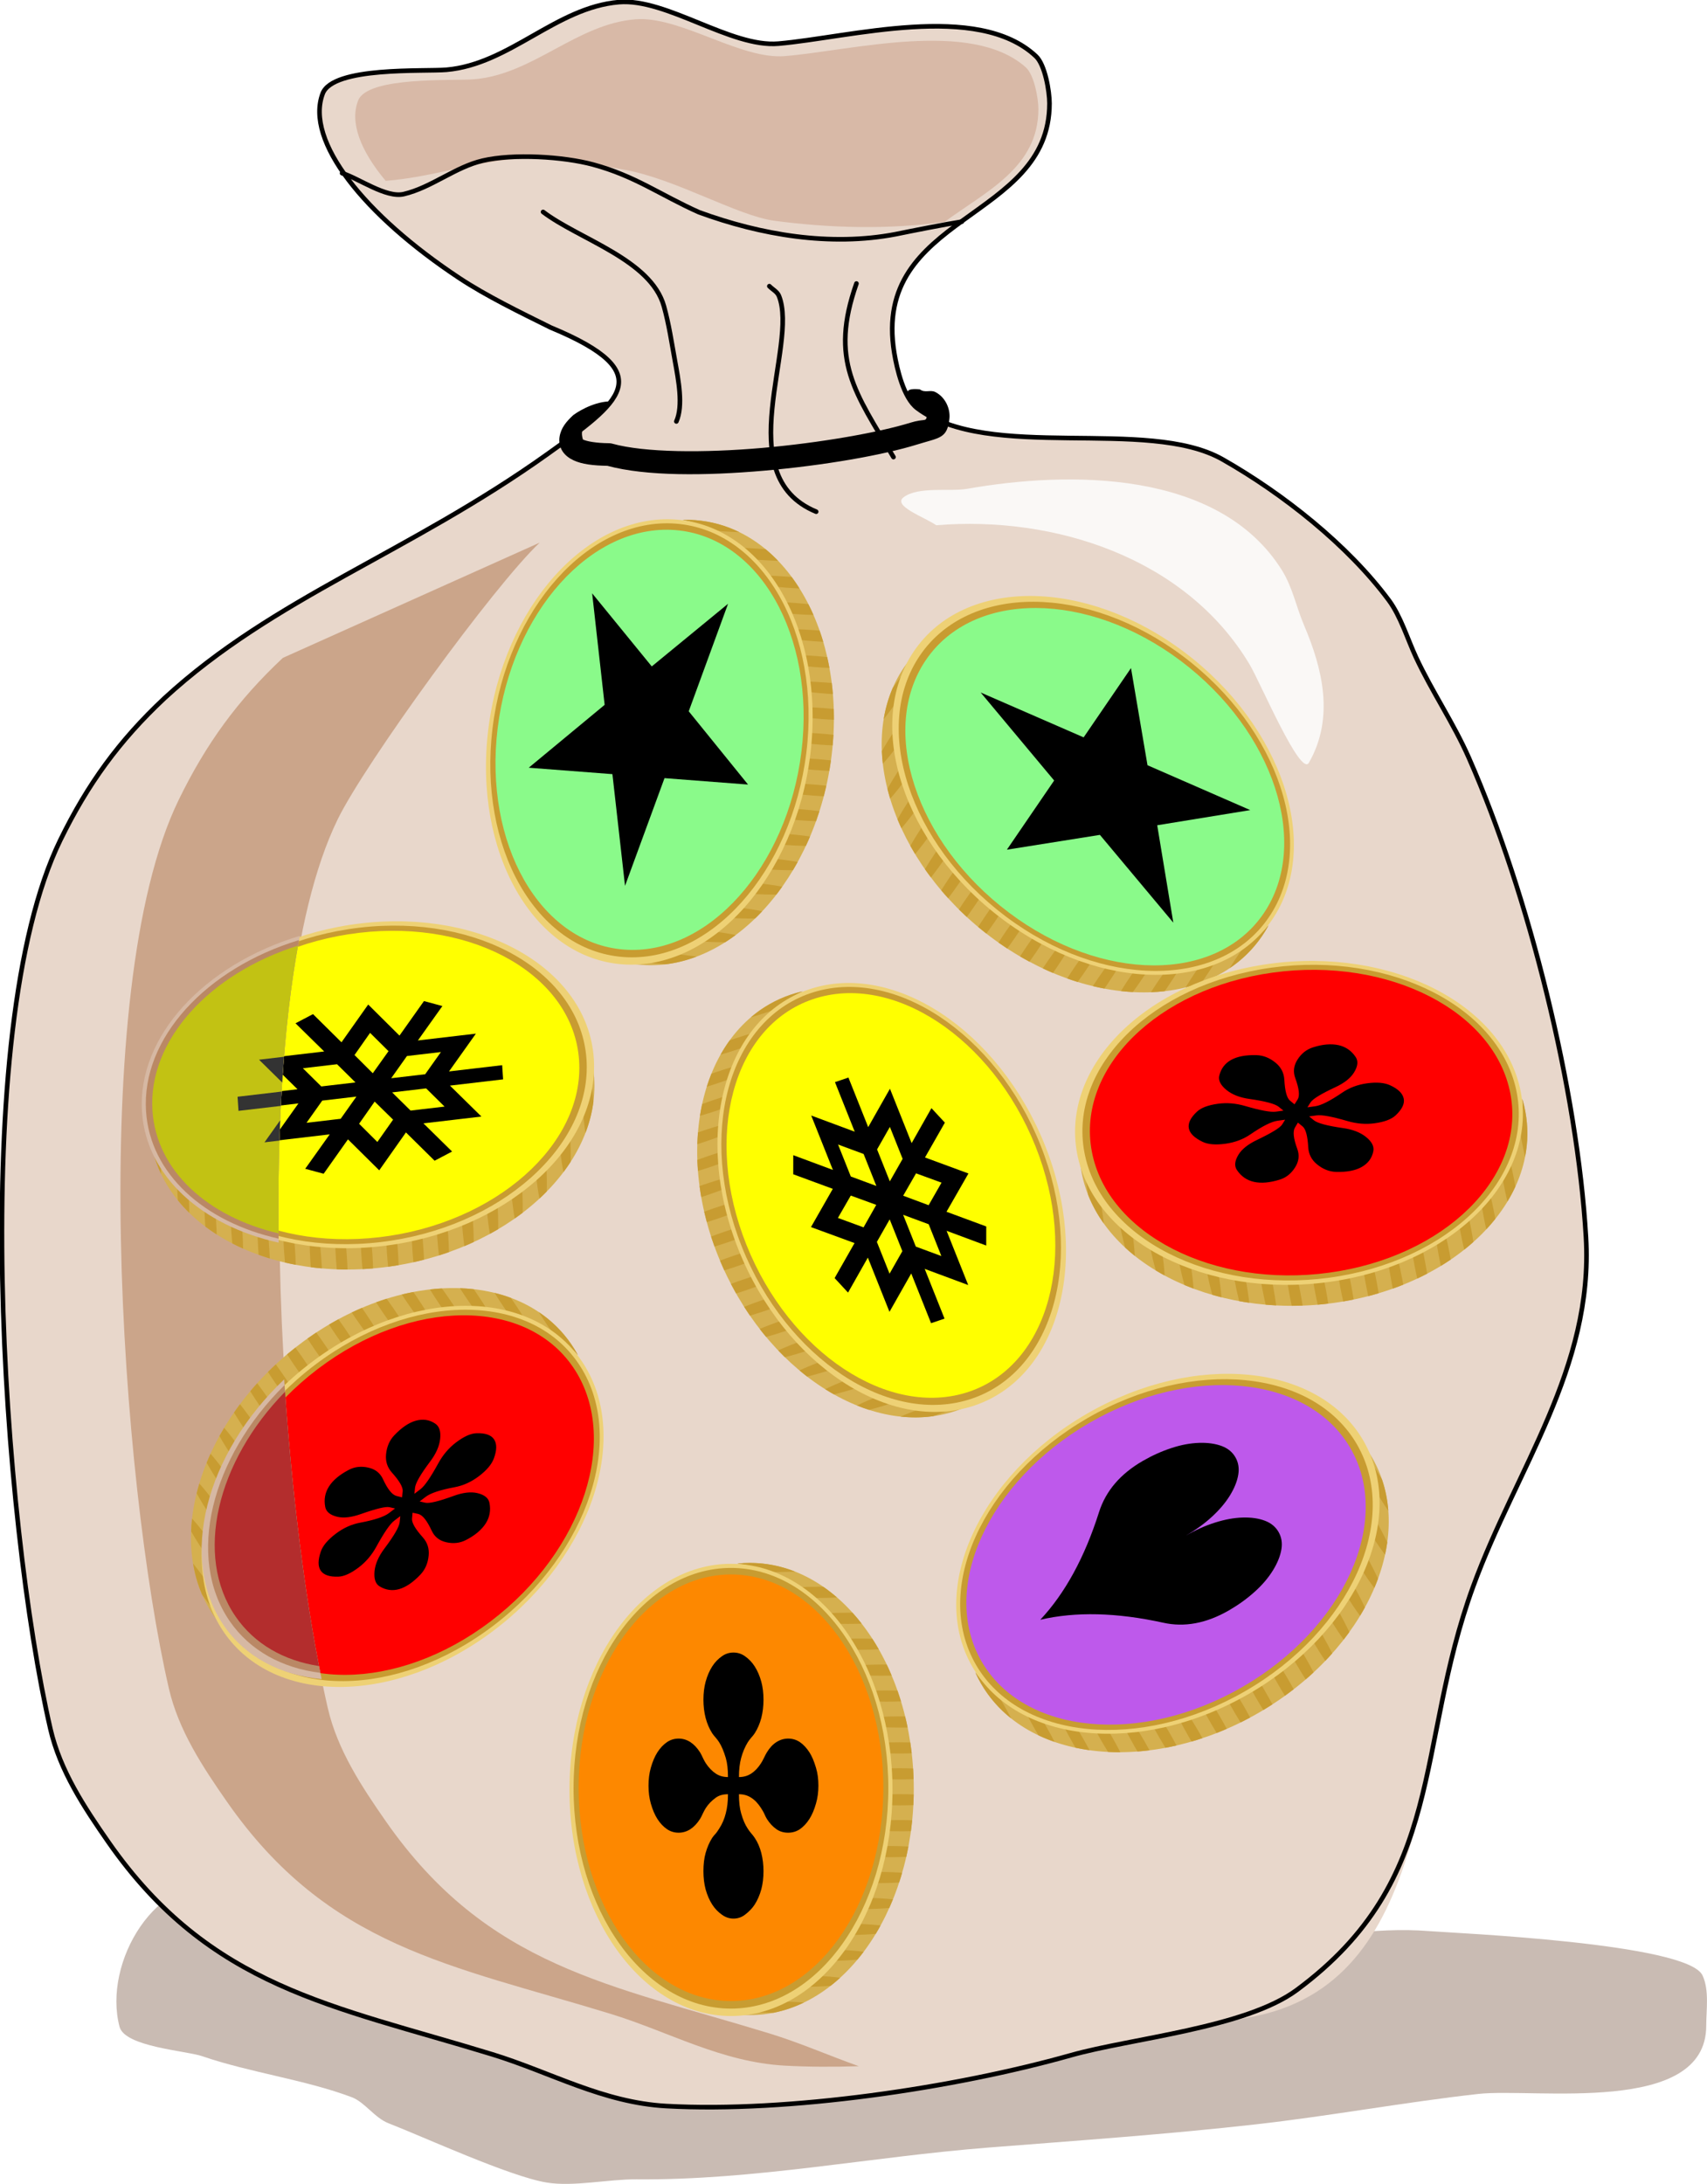 <?xml version="1.0" encoding="UTF-8" standalone="no"?>
<svg
   xmlns:dc="http://purl.org/dc/elements/1.1/"
   xmlns:cc="http://creativecommons.org/ns#"
   xmlns:rdf="http://www.w3.org/1999/02/22-rdf-syntax-ns#"
   xmlns:svg="http://www.w3.org/2000/svg"
   xmlns="http://www.w3.org/2000/svg"
   xmlns:sodipodi="http://sodipodi.sourceforge.net/DTD/sodipodi-0.dtd"
   xmlns:inkscape="http://www.inkscape.org/namespaces/inkscape"
   sodipodi:docname="answerC_v2.svg"
   inkscape:version="1.0 (4035a4fb49, 2020-05-01)"
   id="svg7166"
   version="1.1"
   viewBox="0 0 370.986 474.544"
   height="474.544mm"
   width="370.986mm">
  <defs
     id="defs7160" />
  <sodipodi:namedview
     inkscape:window-maximized="1"
     inkscape:window-y="222"
     inkscape:window-x="-8"
     inkscape:window-height="987"
     inkscape:window-width="1680"
     fit-margin-bottom="0"
     fit-margin-right="0"
     fit-margin-left="0"
     fit-margin-top="0"
     inkscape:snap-global="false"
     showgrid="false"
     inkscape:document-rotation="0"
     inkscape:current-layer="purse_stock"
     inkscape:document-units="mm"
     inkscape:cy="1183.1879"
     inkscape:cx="2083.7272"
     inkscape:zoom="0.10523816"
     inkscape:pageshadow="2"
     inkscape:pageopacity="0.0"
     borderopacity="1.0"
     bordercolor="#666666"
     pagecolor="#ffffff"
     id="base" />
  <g
     transform="translate(53.425,211.852)"
     id="layer1"
     inkscape:groupmode="layer"
     inkscape:label="Ebene 1">
    <g
       style="stroke-width:0.294"
       id="purse_stock"
       transform="matrix(2.235,0,0,2.235,380.313,264.349)">
      <path
         id="path1246"
         d="m -172.08,-29.81 c -6.759,-1.334 -12.016,7.527 -10.362,13.791 0.518,1.962 6.483,2.327 8.026,2.858 4.653,1.602 10.078,2.297 14.554,3.992 1.285,0.487 2.201,2 3.594,2.54 3.398,1.318 11.814,5.191 15.393,5.761 2.607,0.416 6.041,-0.341 8.685,-0.318 11.501,0.101 22.771,-2.183 34.2,-3.085 8.7,-0.686 17.425,-1.286 26.114,-2.268 7.199,-0.814 14.355,-2.143 21.562,-2.949 5.415,-0.605 22.161,2.147 22.161,-6.623 0,-1.534 0.312,-3.458 -0.359,-4.899 -1.467,-3.149 -24.154,-4.115 -26.593,-4.31 -5.473,-0.436 -10.489,0.708 -15.932,1.089 -13.174,0.921 -26.378,1.268 -39.53,-0.091 -9.697,-1.002 -19.536,-2.207 -29.168,-3.584 -10.615,-1.517 -21.775,-5.004 -32.343,-1.905 z"
         style="font-variation-settings:normal;vector-effect:none;fill:#c9bbb3;fill-opacity:1;stroke:none;stroke-width:0.448;stroke-linecap:round;stroke-linejoin:round;stroke-miterlimit:4;stroke-dasharray:none;stroke-dashoffset:0;stroke-opacity:1;paint-order:markers fill stroke;stop-color:#000000" />
      <path
         style="fill:#e8d7cb;fill-opacity:1;stroke:none;stroke-width:1.79;stroke-linecap:round;stroke-linejoin:round;paint-order:markers fill stroke;stop-color:#000000"
         d="m -178.082,-145.174 c -4.407,4.129 -7.467,8.35 -10.122,13.791 -9.104,18.658 -5.588,66.381 -0.958,86.42 0.937,4.055 3.289,7.619 5.63,10.978 9.891,14.195 21.808,15.887 37.314,20.641 5.692,1.745 10.767,4.695 16.95,5.035 11.825,0.651 28.004,-1.74 39.35,-4.945 5.856,-1.654 11.179,-2.598 17.294,-3.676 18.132,-3.197 16.08,-26.205 21.817,-41.915 4.158,-11.387 11.707,-21.214 10.961,-33.933 -0.839,-14.295 -5.527,-33.29 -11.38,-46.59 -1.492,-3.391 -3.606,-6.484 -5.151,-9.799 -0.815,-1.75 -1.483,-3.983 -2.635,-5.535 -3.997,-5.382 -10.31,-10.371 -16.171,-13.7 -7.328,-4.163 -22.742,0.286 -29.707,-4.99 -1.298,-0.983 -1.958,-3.791 -2.216,-5.353 -2.236,-13.551 15.093,-12.804 15.093,-24.27 0,-1.153 -0.427,-3.747 -1.318,-4.582 -5.688,-5.334 -18.092,-1.826 -25.036,-1.225 -4.626,0.4 -10.885,-4.427 -15.513,-4.037 -6.126,0.516 -10.612,6.036 -16.77,6.578 -2.124,0.187 -11.038,-0.339 -12.039,2.314 -1.74,4.614 4.051,11.826 13.307,17.95 2.721,1.8 6.203,3.473 9.284,5.001 10.493,4.346 6.069,7.207 -0.615,12.013 -13.564,9.712 -26.649,13.964 -37.368,23.83 z"
         id="path1104"
         sodipodi:nodetypes="csssssssssssssscssscsssccc" />
      <path
         d="m -131.865,-211.208 c -0.138,0.002 -0.275,0.008 -0.41,0.019 -5.733,0.457 -9.931,5.351 -15.694,5.832 -1.988,0.166 -10.33,-0.301 -11.266,2.051 -0.85,2.135 0.223,4.898 2.672,7.823 3.989,-0.305 7.609,-1.531 11.677,-2.031 3.758,-0.462 7.935,0.307 11.603,0.965 4.9,0.879 10.947,4.473 14.518,4.947 5.218,0.693 11.016,0.896 16.562,0.1 4.093,-2.999 9.11,-5.305 9.11,-10.96 0,-1.022 -0.4,-3.322 -1.233,-4.062 -5.323,-4.729 -16.931,-1.619 -23.43,-1.086 -4.194,0.344 -9.822,-3.662 -14.107,-3.599 z"
         style="font-variation-settings:normal;vector-effect:none;fill:#d8b9a7;fill-opacity:1;stroke:none;stroke-width:1.79;stroke-linecap:round;stroke-linejoin:round;stroke-miterlimit:4;stroke-dasharray:none;stroke-dashoffset:0;stroke-opacity:1;paint-order:markers fill stroke;stop-color:#000000"
         id="path1106" />
      <path
         id="path1138"
         d="m -141.257,-192.461 c 3.477,2.651 10.488,4.629 11.753,9.174 0.488,1.755 0.754,3.565 1.08,5.357 0.319,1.754 0.815,4.31 0.127,5.838"
         style="font-variation-settings:normal;vector-effect:none;fill:none;fill-opacity:1;stroke:#000000;stroke-width:0.448;stroke-linecap:round;stroke-linejoin:round;stroke-miterlimit:4;stroke-dasharray:none;stroke-dashoffset:0;stroke-opacity:1;paint-order:markers fill stroke;stop-color:#000000" />
      <path
         id="path1140"
         d="m -119.255,-185.243 c 0.311,0.315 0.765,0.536 0.932,0.946 1.959,4.83 -4.919,17.451 3.621,20.979"
         style="font-variation-settings:normal;vector-effect:none;fill:none;fill-opacity:1;stroke:#000000;stroke-width:0.448;stroke-linecap:round;stroke-linejoin:round;stroke-miterlimit:4;stroke-dasharray:none;stroke-dashoffset:0;stroke-opacity:1;paint-order:markers fill stroke;stop-color:#000000" />
      <path
         id="path1142"
         d="m -110.785,-185.5 c -2.627,7.474 -0.134,10.584 3.6,16.873"
         style="font-variation-settings:normal;vector-effect:none;fill:none;fill-opacity:1;stroke:#000000;stroke-width:0.448;stroke-linecap:round;stroke-linejoin:round;stroke-miterlimit:4;stroke-dasharray:none;stroke-dashoffset:0;stroke-opacity:1;paint-order:markers fill stroke;stop-color:#000000" />
      <path
         style="fill:none;fill-opacity:1;stroke:#000000;stroke-width:0.448;stroke-linecap:round;stroke-linejoin:round;stroke-miterlimit:4;stroke-dasharray:none;paint-order:markers fill stroke;stop-color:#000000"
         d="m -178.082,-145.174 c -4.407,4.129 -7.467,8.35 -10.122,13.791 -9.104,18.658 -5.588,66.381 -0.958,86.42 0.937,4.055 3.289,7.619 5.63,10.978 9.891,14.195 21.808,15.887 37.314,20.641 5.692,1.745 10.767,4.695 16.95,5.035 11.825,0.651 28.004,-1.74 39.35,-4.945 5.856,-1.654 16.962,-2.645 21.952,-6.339 14.64,-10.837 11.421,-23.542 17.159,-39.253 4.158,-11.387 11.707,-21.214 10.961,-33.933 -0.839,-14.295 -5.527,-33.29 -11.38,-46.59 -1.492,-3.391 -3.606,-6.484 -5.151,-9.799 -0.815,-1.75 -1.483,-3.983 -2.635,-5.535 -3.997,-5.382 -10.31,-10.371 -16.171,-13.7 -7.328,-4.163 -22.742,0.286 -29.707,-4.99 -1.298,-0.983 -1.958,-3.791 -2.216,-5.353 -2.236,-13.551 15.093,-12.804 15.093,-24.27 0,-1.153 -0.427,-3.747 -1.318,-4.582 -5.688,-5.334 -18.092,-1.826 -25.036,-1.225 -4.626,0.4 -10.885,-4.427 -15.513,-4.037 -6.126,0.516 -10.612,6.036 -16.77,6.578 -2.124,0.187 -11.038,-0.339 -12.039,2.314 -1.74,4.614 4.051,11.826 13.307,17.95 2.603,1.722 5.902,3.327 8.88,4.801 10.789,4.472 6.679,7.275 -0.339,12.304 -13.518,9.647 -26.555,13.903 -37.241,23.738 z"
         id="path1104-0"
         sodipodi:nodetypes="csssssssssssssscssscsssccc" />
      <path
         sodipodi:nodetypes="csssccc"
         id="path1191"
         d="m -160.802,-196.23 c 1.609,0.499 4.281,2.439 5.993,2.037 2.698,-0.634 5.01,-2.636 7.687,-3.256 2.976,-0.689 7.822,-0.403 10.736,0.385 4.078,1.103 6.575,2.979 10.291,4.635 6.018,2.202 12.743,3.353 19.122,2.133 1.539,-0.318 4.893,-0.978 6.437,-1.219"
         style="font-variation-settings:normal;vector-effect:none;fill:none;fill-opacity:1;stroke:#000000;stroke-width:0.448;stroke-linecap:round;stroke-linejoin:round;stroke-miterlimit:4;stroke-dasharray:none;stroke-dashoffset:0;stroke-opacity:1;paint-order:markers fill stroke;stop-color:#000000" />
      <path
         id="path1104-5"
         style="fill:#cba58a;fill-opacity:1;stroke:none;stroke-width:1.79;stroke-linecap:round;stroke-linejoin:round;paint-order:markers fill stroke;stop-color:#000000"
         d="m -166.561,-149.105 c -4.407,4.129 -7.467,8.35 -10.122,13.791 -9.104,18.658 -5.588,66.381 -0.958,86.42 0.937,4.055 3.289,7.619 5.63,10.978 9.891,14.195 21.808,15.887 37.314,20.641 5.692,1.745 10.767,4.695 16.95,5.036 2.26,0.124 4.679,0.137 7.193,0.055 -2.892,-1.027 -5.707,-2.271 -8.69,-3.185 -15.506,-4.754 -27.423,-6.446 -37.314,-20.641 -2.341,-3.359 -4.693,-6.923 -5.63,-10.978 -4.63,-20.039 -8.146,-67.762 0.958,-86.42 2.655,-5.441 15.238,-22.773 19.645,-26.901 z"
         sodipodi:nodetypes="cssssscsssscc" />
      <path
         style="font-variation-settings:normal;opacity:1;vector-effect:none;fill:#faf8f6;fill-opacity:1;stroke:none;stroke-width:0.448;stroke-linecap:round;stroke-linejoin:round;stroke-miterlimit:4;stroke-dasharray:none;stroke-dashoffset:0;stroke-opacity:1;paint-order:markers fill stroke;stop-color:#000000;stop-opacity:1"
         d="m -103.024,-162.001 c 11.502,-0.95 24.295,3.166 30.486,13.564 1.026,1.724 4.936,10.948 5.75,9.527 2.518,-4.401 1.305,-9.192 -0.479,-13.383 -0.76,-1.785 -1.112,-3.688 -2.156,-5.353 -6.126,-9.768 -20.714,-9.642 -30.606,-7.893 -1.628,0.288 -4.747,-0.26 -6.169,0.817 -1.111,0.842 2.026,1.931 3.174,2.722 z"
         id="path1270" />
      <path
         style="color:#000000;font-style:normal;font-variant:normal;font-weight:normal;font-stretch:normal;font-size:medium;line-height:normal;font-family:sans-serif;font-variant-ligatures:normal;font-variant-position:normal;font-variant-caps:normal;font-variant-numeric:normal;font-variant-alternates:normal;font-variant-east-asian:normal;font-feature-settings:normal;font-variation-settings:normal;text-indent:0;text-align:start;text-decoration:none;text-decoration-line:none;text-decoration-style:solid;text-decoration-color:#000000;letter-spacing:normal;word-spacing:normal;text-transform:none;writing-mode:lr-tb;direction:ltr;text-orientation:mixed;dominant-baseline:auto;baseline-shift:baseline;text-anchor:start;white-space:normal;shape-padding:0;shape-margin:0;inline-size:0;clip-rule:nonzero;display:inline;overflow:visible;visibility:visible;opacity:1;isolation:auto;mix-blend-mode:normal;color-interpolation:sRGB;color-interpolation-filters:linearRGB;solid-color:#000000;solid-opacity:1;vector-effect:none;fill:#000000;fill-opacity:1;fill-rule:nonzero;stroke:none;stroke-width:2.222;stroke-linecap:round;stroke-linejoin:round;stroke-miterlimit:4;stroke-dasharray:none;stroke-dashoffset:0;stroke-opacity:1;paint-order:markers fill stroke;color-rendering:auto;image-rendering:auto;shape-rendering:auto;text-rendering:auto;enable-background:accumulate;stop-color:#000000;stop-opacity:1"
         d="m -104.124,-172.969 c 0.245,0.125 0.205,0.084 0.172,0.375 -0.066,0.582 -0.204,0.196 -1.565,0.618 -3.11,0.964 -8.772,1.964 -14.439,2.459 -5.667,0.495 -11.427,0.46 -14.58,-0.416 -0.093,-0.026 -0.19,-0.04 -0.287,-0.041 -1.341,-0.011 -2.196,-0.195 -2.527,-0.348 -0.037,-0.017 -0.012,-0.004 -0.035,-0.018 -0.367,-1.26 0.27,-1.523 2.984,-3.686 -1.435,-0.133 -3.114,0.717 -3.932,1.328 -0.65,0.608 -1.187,1.224 -1.324,2.117 -0.069,0.447 0.022,0.979 0.291,1.391 0.269,0.412 0.661,0.688 1.088,0.885 0.814,0.375 1.878,0.503 3.273,0.527 3.773,1.018 9.5,0.976 15.242,0.475 5.794,-0.506 11.491,-1.494 14.904,-2.553 2.189,-0.679 2.895,-0.567 3.114,-2.489 0.109,-0.961 -0.384,-2.103 -1.371,-2.605 -0.494,-0.251 -0.997,0.123 -1.504,-0.261 -2.719,-0.284 -0.131,1.714 0.496,2.242 z"
         id="path1446"
         sodipodi:nodetypes="csssccscccssscsssscc" />
      <g
         id="g847"
         style="stroke-width:0.184"
         transform="matrix(0.301,0.521,-0.599,0.346,220.462,903.927)">
        <g
           id="g4737-4-3-3-5-4-9-3-0-0"
           transform="matrix(-0.254,0,0,0.254,-1607.476,-355.333)"
           style="stroke-width:0.184">
          <g
             transform="matrix(1.363,0,0,1,-1347.196,-598.507)"
             id="use7391-7-7-1-8-9-4-8-0-9-7-1-6-5-5"
             style="stroke-width:0.184">
            <path
               d="m 1074.281,606.029 c -42.303,0 -76.585,55.943 -76.585,124.964 0,69.026 34.285,124.983 76.585,124.983 2.047,0 4.076,-0.13 6.083,-0.387 -39.458,-5.058 -70.514,-58.916 -70.514,-124.599 0,-65.683 31.058,-119.522 70.514,-124.58 -2.007,-0.257 -4.036,-0.387 -6.083,-0.387 z"
               style="color:#000000;fill:#d5b04f;stroke-width:0.184"
               id="path7395-7-0-8-9-1-7-6-9-4-7-0-4-8-5"
               inkscape:connector-curvature="0" />
            <path
               d="m 1063.239,607.323 c -4.893,1.153 -9.634,3.062 -14.181,5.65 3.243,0.313 7.109,0.5 11.276,0.522 4.191,-2.48 8.548,-4.389 13.043,-5.65 -2.941,-0.288 -6.401,-0.471 -10.138,-0.522 z m -14.11,14.317 c -4.692,0 -9.021,0.218 -12.569,0.58 -1.512,1.399 -2.989,2.873 -4.435,4.431 2.808,0.508 6.708,0.886 11.193,1.064 1.948,-2.169 3.953,-4.201 6.024,-6.075 -0.072,-10e-5 -0.141,0 -0.213,0 z m -13.399,14.356 c -4.436,0.064 -8.468,0.327 -11.703,0.716 -0.985,1.399 -1.953,2.836 -2.893,4.315 2.897,0.509 6.913,0.879 11.502,1.045 1.306,-2.104 2.66,-4.128 4.055,-6.075 -0.319,0.002 -0.645,-0.004 -0.961,0 z m -9.225,14.317 c -4.134,0.06 -7.923,0.291 -11.039,0.638 -0.772,1.509 -1.512,3.055 -2.241,4.624 3.108,0.455 7.183,0.776 11.751,0.89 0.957,-2.098 1.942,-4.159 2.976,-6.153 -0.484,-0.002 -0.972,-0.007 -1.447,0 z m -4.968,14.317 c -4.633,0.014 -8.899,0.232 -12.379,0.6 -0.597,1.572 -1.176,3.162 -1.731,4.779 3.226,0.421 7.327,0.712 11.881,0.793 0.708,-2.097 1.451,-4.15 2.229,-6.172 z m -7.079,14.336 c -3.579,0 -6.949,0.128 -9.925,0.348 -0.495,1.775 -0.955,3.579 -1.399,5.398 3.299,0.29 7.167,0.445 11.324,0.445 0.24,0 0.473,10e-4 0.711,0 0.504,-2.086 1.043,-4.143 1.613,-6.172 -0.763,-0.012 -1.539,-0.019 -2.324,-0.019 z m -5.585,14.336 c -2.706,0 -5.282,0.083 -7.672,0.213 -0.361,1.879 -0.688,3.791 -0.996,5.708 2.657,0.166 5.584,0.271 8.668,0.271 1.173,0 2.316,-0.013 3.439,-0.039 0.327,-2.055 0.69,-4.083 1.079,-6.095 -1.458,-0.044 -2.967,-0.058 -4.518,-0.058 z m -6.688,14.336 c -1.084,0.016 -2.123,0.059 -3.154,0.097 -0.228,1.98 -0.422,3.966 -0.593,5.978 1.894,0.077 3.885,0.116 5.953,0.116 2.153,0 4.225,-0.052 6.189,-0.135 0.168,-1.982 0.368,-3.95 0.593,-5.901 -2.137,-0.101 -4.411,-0.155 -6.782,-0.155 -0.748,0 -1.477,-0.011 -2.205,0 z m 2.205,14.317 c -2.265,0 -4.445,0.043 -6.498,0.135 -0.084,1.958 -0.137,3.92 -0.166,5.901 2.102,0.097 4.336,0.155 6.664,0.155 1.901,0 3.732,-0.031 5.49,-0.097 0.029,-2.015 0.08,-4.008 0.166,-5.998 -1.807,-0.07 -3.695,-0.097 -5.656,-0.097 z m 0,14.336 c -2.31,0 -4.529,0.059 -6.617,0.155 0.052,1.98 0.129,3.946 0.237,5.901 2.018,0.089 4.158,0.135 6.379,0.135 2.008,0 3.941,-0.043 5.786,-0.116 -0.109,-1.978 -0.197,-3.974 -0.249,-5.978 -1.772,-0.067 -3.619,-0.097 -5.537,-0.097 z m 0,14.336 c -1.991,0 -3.908,0.044 -5.739,0.116 0.196,2.015 0.422,4.016 0.676,5.998 1.628,0.056 3.316,0.077 5.063,0.077 2.488,0 4.865,-0.064 7.091,-0.174 -0.249,-1.945 -0.483,-3.905 -0.676,-5.882 -2.029,-0.09 -4.181,-0.135 -6.415,-0.135 z m -2.205,14.336 c -0.554,0.008 -1.071,0.025 -1.613,0.039 0.357,2.063 0.743,4.115 1.162,6.133 0.872,0.015 1.756,0.019 2.656,0.019 3.392,0 6.59,-0.111 9.45,-0.31 -0.384,-1.861 -0.748,-3.731 -1.079,-5.63 -2.577,-0.155 -5.403,-0.252 -8.371,-0.252 -0.748,0 -1.477,-0.011 -2.205,0 z m 8.359,14.317 c -2.408,0 -4.714,0.051 -6.877,0.155 0.516,2.002 1.059,3.993 1.636,5.94 1.682,0.06 3.429,0.097 5.241,0.097 2.416,0 4.73,-0.05 6.901,-0.155 -0.578,-1.95 -1.12,-3.934 -1.636,-5.94 -1.69,-0.06 -3.445,-0.097 -5.265,-0.097 z m 2.241,14.336 c -1.641,0 -3.23,0.028 -4.766,0.077 0.737,2.069 1.518,4.103 2.324,6.095 0.802,0.013 1.617,0.019 2.443,0.019 3.449,0 6.698,-0.124 9.592,-0.329 -0.748,-1.858 -1.471,-3.743 -2.158,-5.669 -2.322,-0.122 -4.818,-0.193 -7.435,-0.193 z m 10.067,14.336 c -3.131,0 -6.098,0.1 -8.786,0.271 0.958,1.986 1.96,3.918 2.988,5.804 1.849,0.073 3.786,0.116 5.798,0.116 2.209,0 4.336,-0.048 6.344,-0.135 -1.065,-1.954 -2.094,-3.956 -3.083,-6.017 -1.066,-0.023 -2.15,-0.039 -3.261,-0.039 z m 5.585,14.317 c -2.217,0 -4.353,0.047 -6.367,0.135 1.377,2.095 2.8,4.11 4.269,6.036 0.69,0.009 1.391,0.019 2.099,0.019 3.537,0 6.867,-0.114 9.818,-0.329 -1.391,-1.84 -2.747,-3.754 -4.056,-5.746 -1.839,-0.072 -3.763,-0.116 -5.763,-0.116 z m 13.992,14.336 c -3.149,0 -6.132,0.098 -8.834,0.271 2.074,2.127 4.213,4.1 6.415,5.901 0.794,0.013 1.601,0.019 2.419,0.019 3.369,0 6.547,-0.113 9.391,-0.31 -2.157,-1.788 -4.263,-3.742 -6.296,-5.843 -1.013,-0.021 -2.042,-0.039 -3.095,-0.039 z m 18.723,14.336 c -2.817,0 -5.499,0.092 -7.968,0.232 6.702,3.128 13.788,4.798 21.106,4.798 1.715,0 3.411,-0.09 5.099,-0.271 0.236,-0.053 0.462,-0.1 0.676,-0.155 -5.182,-0.698 -10.22,-2.248 -15.059,-4.547 -1.253,-0.032 -2.536,-0.058 -3.853,-0.058 z"
               id="path7397-4-6-5-8-9-6-0-2-6-5-4-7-7-2"
               inkscape:connector-curvature="0"
               style="fill:#c89c31;fill-rule:evenodd;stroke-width:0.184" />
          </g>
          <path
             d="m 232.061,131.986 c 0,69.023 -46.081,124.979 -102.924,124.979 -56.843,0 -102.923,-55.955 -102.923,-124.979 0,-69.023 46.081,-124.979 102.923,-124.979 56.843,0 102.924,55.955 102.924,124.979 z"
             style="color:#000000;fill:#eed175;stroke-width:0.184"
             id="path9060-8-0-1-1-3-5-3-4-5-9-4-1-1-0-9"
             inkscape:connector-curvature="0" />
          <path
             d="m 229.461,132.905 c 0,67.259 -44.903,121.785 -100.293,121.785 -55.39,0 -100.293,-54.525 -100.293,-121.785 0,-67.259 44.903,-121.785 100.293,-121.785 55.39,0 100.293,54.525 100.293,121.785 z"
             style="color:#000000;fill:#c89c31;stroke-width:0.184"
             id="path9062-1-4-89-6-9-9-1-8-4-2-8-1-5-4-0"
             inkscape:connector-curvature="0" />
          <path
             d="m 226.228,133.187 c 0,65.111 -43.469,117.894 -97.089,117.894 -53.62,0 -97.089,-52.784 -97.089,-117.894 0,-65.111 43.469,-117.894 97.089,-117.894 53.62,0 97.089,52.784 97.089,117.894 z"
             style="color:#000000;fill:#be59eb;fill-opacity:1;stroke-width:0.184"
             id="path9064-0-4-2-0-4-9-7-8-0-2-1-8-9-6-2"
             inkscape:connector-curvature="0" />
        </g>
        <path
           d="m -1641.365,-301.642 q -2.552,-7.315 -10.32,-14.722 -3.614,-3.459 -3.614,-8.907 0,-2.296 0.521,-4.438 0.503,-2.081 1.528,-3.734 0.987,-1.592 2.273,-2.51 1.211,-0.857 2.646,-0.857 1.434,0 2.645,0.857 1.267,0.888 2.273,2.51 0.988,1.592 1.528,3.734 0.521,2.051 0.521,4.438 0,-2.387 0.522,-4.438 0.54,-2.143 1.528,-3.734 1.006,-1.622 2.273,-2.51 1.211,-0.857 2.645,-0.857 1.435,0 2.646,0.857 1.285,0.918 2.273,2.51 1.024,1.653 1.528,3.734 0.522,2.143 0.522,4.438 0,5.509 -3.614,8.907 -7.768,7.407 -10.321,14.722 z"
           style="font-style:normal;font-variant:normal;font-weight:600;font-stretch:normal;font-size:62.5px;line-height:125%;font-family:FreeSans;-inkscape-font-specification:'FreeSans, Semi-Bold';text-align:start;letter-spacing:0px;word-spacing:0px;writing-mode:lr-tb;text-anchor:start;fill:#000000;fill-opacity:1;stroke:none;stroke-width:0.1px;stroke-linecap:butt;stroke-linejoin:miter;stroke-opacity:1"
           id="path8369-0-1-4"
           inkscape:connector-curvature="0" />
      </g>
      <g
         id="g10322"
         transform="matrix(-0.04,-0.6,-0.681,0.08,-471.581,-1093.569)"
         style="stroke-width:0.149">
        <g
           transform="matrix(0.254,0,0,0.254,-1724.239,-394.733)"
           id="g4737-4-3-3-5-4-2-9-56"
           style="stroke-width:0.149">
          <g
             id="use7391-7-7-1-8-9-4-8-0-9-7-0-3-4"
             transform="matrix(1.363,0,0,1,-1347.196,-598.507)"
             style="stroke-width:0.149">
            <path
               inkscape:connector-curvature="0"
               id="path7395-7-0-8-9-1-7-6-9-4-7-8-4-6"
               style="color:#000000;fill:#d5b04f;stroke-width:0.149"
               d="m 1074.281,606.029 c -42.303,0 -76.585,55.943 -76.585,124.964 0,69.026 34.285,124.983 76.585,124.983 2.047,0 4.076,-0.13 6.083,-0.387 -39.458,-5.058 -70.514,-58.916 -70.514,-124.599 0,-65.683 31.058,-119.522 70.514,-124.58 -2.007,-0.257 -4.036,-0.387 -6.083,-0.387 z" />
            <path
               style="fill:#c89c31;fill-rule:evenodd;stroke-width:0.149"
               inkscape:connector-curvature="0"
               id="path7397-4-6-5-8-9-6-0-2-6-5-3-7-3"
               d="m 1063.239,607.323 c -4.893,1.153 -9.634,3.062 -14.181,5.65 3.243,0.313 7.109,0.5 11.276,0.522 4.191,-2.48 8.548,-4.389 13.043,-5.65 -2.941,-0.288 -6.401,-0.471 -10.138,-0.522 z m -14.11,14.317 c -4.692,0 -9.021,0.218 -12.569,0.58 -1.512,1.399 -2.989,2.873 -4.435,4.431 2.808,0.508 6.708,0.886 11.193,1.064 1.948,-2.169 3.953,-4.201 6.024,-6.075 -0.072,-10e-5 -0.141,0 -0.213,0 z m -13.399,14.356 c -4.436,0.064 -8.468,0.327 -11.703,0.716 -0.985,1.399 -1.953,2.836 -2.893,4.315 2.897,0.509 6.913,0.879 11.502,1.045 1.306,-2.104 2.66,-4.128 4.055,-6.075 -0.319,0.002 -0.645,-0.004 -0.961,0 z m -9.225,14.317 c -4.134,0.06 -7.923,0.291 -11.039,0.638 -0.772,1.509 -1.512,3.055 -2.241,4.624 3.108,0.455 7.183,0.776 11.751,0.89 0.957,-2.098 1.942,-4.159 2.976,-6.153 -0.484,-0.002 -0.972,-0.007 -1.447,0 z m -4.968,14.317 c -4.633,0.014 -8.899,0.232 -12.379,0.6 -0.597,1.572 -1.176,3.162 -1.731,4.779 3.226,0.421 7.327,0.712 11.881,0.793 0.708,-2.097 1.451,-4.15 2.229,-6.172 z m -7.079,14.336 c -3.579,0 -6.949,0.128 -9.925,0.348 -0.495,1.775 -0.955,3.579 -1.399,5.398 3.299,0.29 7.167,0.445 11.324,0.445 0.24,0 0.473,10e-4 0.711,0 0.504,-2.086 1.043,-4.143 1.613,-6.172 -0.763,-0.012 -1.539,-0.019 -2.324,-0.019 z m -5.585,14.336 c -2.706,0 -5.282,0.083 -7.672,0.213 -0.361,1.879 -0.688,3.791 -0.996,5.708 2.657,0.166 5.584,0.271 8.668,0.271 1.173,0 2.316,-0.013 3.439,-0.039 0.327,-2.055 0.69,-4.083 1.079,-6.095 -1.458,-0.044 -2.967,-0.058 -4.518,-0.058 z m -6.688,14.336 c -1.084,0.016 -2.123,0.059 -3.154,0.097 -0.228,1.98 -0.422,3.966 -0.593,5.978 1.894,0.077 3.885,0.116 5.953,0.116 2.153,0 4.225,-0.052 6.189,-0.135 0.168,-1.982 0.368,-3.95 0.593,-5.901 -2.137,-0.101 -4.411,-0.155 -6.782,-0.155 -0.748,0 -1.477,-0.011 -2.205,0 z m 2.205,14.317 c -2.265,0 -4.445,0.043 -6.498,0.135 -0.084,1.958 -0.137,3.92 -0.166,5.901 2.102,0.097 4.336,0.155 6.664,0.155 1.901,0 3.732,-0.031 5.49,-0.097 0.029,-2.015 0.08,-4.008 0.166,-5.998 -1.807,-0.07 -3.695,-0.097 -5.656,-0.097 z m 0,14.336 c -2.31,0 -4.529,0.059 -6.617,0.155 0.052,1.98 0.129,3.946 0.237,5.901 2.018,0.089 4.158,0.135 6.379,0.135 2.008,0 3.941,-0.043 5.786,-0.116 -0.109,-1.978 -0.197,-3.974 -0.249,-5.978 -1.772,-0.067 -3.619,-0.097 -5.537,-0.097 z m 0,14.336 c -1.991,0 -3.908,0.044 -5.739,0.116 0.196,2.015 0.422,4.016 0.676,5.998 1.628,0.056 3.316,0.077 5.063,0.077 2.488,0 4.865,-0.064 7.091,-0.174 -0.249,-1.945 -0.483,-3.905 -0.676,-5.882 -2.029,-0.09 -4.181,-0.135 -6.415,-0.135 z m -2.205,14.336 c -0.554,0.008 -1.071,0.025 -1.613,0.039 0.357,2.063 0.743,4.115 1.162,6.133 0.872,0.015 1.756,0.019 2.656,0.019 3.392,0 6.59,-0.111 9.45,-0.31 -0.384,-1.861 -0.748,-3.731 -1.079,-5.63 -2.577,-0.155 -5.403,-0.252 -8.371,-0.252 -0.748,0 -1.477,-0.011 -2.205,0 z m 8.359,14.317 c -2.408,0 -4.714,0.051 -6.877,0.155 0.516,2.002 1.059,3.993 1.636,5.94 1.682,0.06 3.429,0.097 5.241,0.097 2.416,0 4.73,-0.05 6.901,-0.155 -0.578,-1.95 -1.12,-3.934 -1.636,-5.94 -1.69,-0.06 -3.445,-0.097 -5.265,-0.097 z m 2.241,14.336 c -1.641,0 -3.23,0.028 -4.766,0.077 0.737,2.069 1.518,4.103 2.324,6.095 0.802,0.013 1.617,0.019 2.443,0.019 3.449,0 6.698,-0.124 9.592,-0.329 -0.748,-1.858 -1.471,-3.743 -2.158,-5.669 -2.322,-0.122 -4.818,-0.193 -7.435,-0.193 z m 10.067,14.336 c -3.131,0 -6.098,0.1 -8.786,0.271 0.958,1.986 1.96,3.918 2.988,5.804 1.849,0.073 3.786,0.116 5.798,0.116 2.209,0 4.336,-0.048 6.344,-0.135 -1.065,-1.954 -2.094,-3.956 -3.083,-6.017 -1.066,-0.023 -2.15,-0.039 -3.261,-0.039 z m 5.585,14.317 c -2.217,0 -4.353,0.047 -6.367,0.135 1.377,2.095 2.8,4.11 4.269,6.036 0.69,0.009 1.391,0.019 2.099,0.019 3.537,0 6.867,-0.114 9.818,-0.329 -1.391,-1.84 -2.747,-3.754 -4.056,-5.746 -1.839,-0.072 -3.763,-0.116 -5.763,-0.116 z m 13.992,14.336 c -3.149,0 -6.132,0.098 -8.834,0.271 2.074,2.127 4.213,4.1 6.415,5.901 0.794,0.013 1.601,0.019 2.419,0.019 3.369,0 6.547,-0.113 9.391,-0.31 -2.157,-1.788 -4.263,-3.742 -6.296,-5.843 -1.013,-0.021 -2.042,-0.039 -3.095,-0.039 z m 18.723,14.336 c -2.817,0 -5.499,0.092 -7.968,0.232 6.702,3.128 13.788,4.798 21.106,4.798 1.715,0 3.411,-0.09 5.099,-0.271 0.236,-0.053 0.462,-0.1 0.676,-0.155 -5.182,-0.698 -10.22,-2.248 -15.059,-4.547 -1.253,-0.032 -2.536,-0.058 -3.853,-0.058 z" />
          </g>
          <path
             inkscape:connector-curvature="0"
             id="path9060-8-0-1-1-3-5-3-4-5-9-4-5-31-7"
             style="color:#000000;fill:#eed175;stroke-width:0.149"
             d="m 232.061,131.986 c 0,69.023 -46.081,124.979 -102.924,124.979 -56.843,0 -102.923,-55.955 -102.923,-124.979 0,-69.023 46.081,-124.979 102.923,-124.979 56.843,0 102.924,55.955 102.924,124.979 z" />
          <path
             inkscape:connector-curvature="0"
             id="path9062-1-4-89-6-9-9-1-8-4-2-8-9-7-9"
             style="color:#000000;fill:#c89c31;stroke-width:0.149"
             d="m 229.461,132.905 c 0,67.259 -44.903,121.785 -100.293,121.785 -55.39,0 -100.293,-54.525 -100.293,-121.785 0,-67.259 44.903,-121.785 100.293,-121.785 55.39,0 100.293,54.525 100.293,121.785 z" />
          <path
             inkscape:connector-curvature="0"
             id="path9064-0-4-2-0-4-9-7-8-0-2-1-6-82-7"
             style="color:#000000;fill:#ffff00;fill-opacity:1;stroke-width:0.149"
             d="m 226.228,133.187 c 0,65.111 -43.469,117.894 -97.089,117.894 -53.62,0 -97.089,-52.784 -97.089,-117.894 0,-65.111 43.469,-117.894 97.089,-117.894 53.62,0 97.089,52.784 97.089,117.894 z" />
        </g>
        <path
           id="path8363-4-5"
           style="font-style:normal;font-variant:normal;font-weight:600;font-stretch:normal;font-size:62.5px;line-height:125%;font-family:FreeSans;-inkscape-font-specification:'FreeSans, Semi-Bold';text-align:start;letter-spacing:0px;word-spacing:0px;writing-mode:lr-tb;text-anchor:start;fill:#000000;fill-opacity:1;stroke:none;stroke-width:0.745px;stroke-linecap:butt;stroke-linejoin:miter;stroke-opacity:1"
           d="m -1693.057,-379.905 h 2.296 v 7.59 l 5.568,-4.164 v 8.28 l 5.07,-3.795 1.148,2.563 -5.09,3.795 5.587,4.14 -5.568,4.14 5.071,3.77 -1.148,2.563 -5.07,-3.795 v 8.304 l -5.568,-4.165 v 7.565 h -2.296 v -7.565 l -5.568,4.165 v -8.304 l -5.07,3.795 -1.148,-2.563 5.07,-3.77 -5.568,-4.14 5.587,-4.14 -5.09,-3.795 1.148,-2.563 5.07,3.795 v -8.28 l 5.568,4.164 z m -3.272,8.551 v 4.854 l 3.272,2.44 v -4.854 z m 8.84,0 -3.272,2.44 v 4.854 l 3.272,-2.44 z m -9.968,7.417 -3.291,2.44 3.272,2.415 3.272,-2.415 z m 11.098,0 -3.253,2.44 3.272,2.415 3.272,-2.415 z m -6.697,4.978 -3.272,2.44 v 4.879 l 3.272,-2.44 z m 2.296,0 v 4.879 l 3.272,2.44 v -4.879 z"
           inkscape:connector-curvature="0" />
      </g>
      <path
         transform="matrix(0.118,0,0,0.118,-194.102,-213.104)"
         d="M 247.377 771.393 C 168.749 795.103 113.22 854.246 117.332 916.465 C 120.835 969.463 166.655 1010.167 229.926 1024.16 C 228.615 933.5 233.371 844.007 247.377 771.393 z "
         style="fill:#d6b8a3;fill-opacity:1;stroke:none;stroke-width:15.118;stroke-linecap:round;stroke-linejoin:round;paint-order:markers fill stroke;stop-color:#000000;font-variation-settings:normal;opacity:1;vector-effect:none;stroke-miterlimit:4;stroke-dasharray:none;stroke-dashoffset:0;stroke-opacity:1;stop-opacity:1"
         id="path1104-5-80" />
      <g
         style="stroke-width:1.047"
         transform="matrix(0.362,0.362,-0.253,0.253,-133.573,-155.988)"
         id="g1104">
        <path
           d="M 83.273,276.123 C 66.321,271.581 55.174,240.846 58.372,207.467 61.57,174.086 77.901,150.707 94.853,155.249 c 0.82,0.22 1.627,0.5 2.42,0.84 -16.047,-1.791 -30.987,20.92 -34.03,52.684 -3.043,31.764 6.909,61.136 22.486,67.819 -0.816,-0.091 -1.635,-0.246 -2.456,-0.466 z"
           style="color:#000000;fill:#d5b04f;stroke-width:0.467"
           id="path7395-7-0-8-9-1-7-6-9-4-7-03-0-6-0"
           inkscape:connector-curvature="0" />
        <path
           d="m 78.909,274.312 c -1.907,-1.083 -3.719,-2.515 -5.421,-4.255 1.314,0.197 2.872,0.522 4.543,0.958 1.564,1.649 3.222,3.04 4.965,4.133 -1.192,-0.177 -2.587,-0.459 -4.087,-0.836 z m -4.991,-8.439 c -1.88,-0.504 -3.605,-1.074 -5.01,-1.63 -0.541,-0.839 -1.065,-1.71 -1.572,-2.619 1.149,0.056 2.729,0.292 4.535,0.687 0.68,1.258 1.389,2.456 2.132,3.585 -0.029,-0.008 -0.057,-0.015 -0.086,-0.023 z m -4.704,-8.381 c -1.775,-0.507 -3.378,-1.068 -4.657,-1.603 -0.33,-0.782 -0.651,-1.581 -0.96,-2.397 1.185,0.065 2.811,0.317 4.658,0.73 0.426,1.158 0.875,2.282 1.344,3.373 -0.128,-0.035 -0.259,-0.067 -0.385,-0.103 z m -3.033,-7.914 c -1.654,-0.473 -3.161,-0.991 -4.394,-1.494 -0.24,-0.813 -0.464,-1.64 -0.684,-2.477 1.266,0.114 2.914,0.396 4.75,0.831 0.286,1.117 0.586,2.22 0.908,3.295 -0.194,-0.051 -0.39,-0.101 -0.58,-0.155 z m -1.328,-7.457 c -1.856,-0.504 -3.555,-1.068 -4.933,-1.619 -0.167,-0.824 -0.325,-1.655 -0.472,-2.497 1.312,0.143 2.969,0.442 4.798,0.892 0.186,1.09 0.389,2.163 0.607,3.224 z m -2.173,-7.693 c -1.434,-0.384 -2.779,-0.808 -3.961,-1.234 -0.116,-0.912 -0.217,-1.834 -0.311,-2.761 1.335,0.214 2.893,0.554 4.559,1.001 0.096,0.026 0.19,0.05 0.285,0.076 0.105,1.063 0.226,2.115 0.36,3.158 -0.306,-0.076 -0.618,-0.156 -0.932,-0.24 z m -1.574,-7.533 c -1.084,-0.291 -2.113,-0.607 -3.065,-0.927 -0.058,-0.948 -0.1,-1.907 -0.135,-2.867 1.073,0.205 2.25,0.469 3.486,0.8 0.47,0.126 0.928,0.255 1.376,0.388 0.036,1.029 0.087,2.048 0.15,3.063 -0.587,-0.135 -1.192,-0.291 -1.813,-0.457 z m -2.016,-7.651 c -0.434,-0.124 -0.848,-0.256 -1.259,-0.385 1.98e-4,-0.982 0.014,-1.964 0.039,-2.955 0.763,0.166 1.562,0.361 2.391,0.583 0.863,0.231 1.691,0.479 2.474,0.73 -0.024,0.977 -0.035,1.95 -0.036,2.917 -0.861,-0.181 -1.775,-0.399 -2.725,-0.653 -0.3,-0.08 -0.593,-0.153 -0.884,-0.237 z m 1.547,-6.687 c -0.908,-0.243 -1.779,-0.498 -2.598,-0.763 0.057,-0.956 0.126,-1.91 0.207,-2.872 0.847,0.179 1.745,0.391 2.678,0.641 0.762,0.204 1.494,0.416 2.196,0.636 -0.082,0.977 -0.154,1.947 -0.211,2.918 -0.727,-0.16 -1.485,-0.35 -2.271,-0.561 z m 0.664,-6.933 c -0.926,-0.248 -1.812,-0.515 -2.644,-0.785 0.113,-0.952 0.235,-1.895 0.368,-2.828 0.813,0.174 1.672,0.381 2.563,0.619 0.805,0.216 1.577,0.444 2.313,0.677 -0.135,0.945 -0.263,1.901 -0.377,2.864 -0.713,-0.158 -1.455,-0.342 -2.224,-0.548 z m 0.664,-6.933 c -0.798,-0.214 -1.564,-0.441 -2.294,-0.672 0.172,-0.953 0.355,-1.897 0.549,-2.828 0.655,0.148 1.332,0.319 2.033,0.506 0.997,0.267 1.947,0.553 2.834,0.846 -0.19,0.914 -0.375,1.837 -0.543,2.772 -0.817,-0.174 -1.682,-0.383 -2.577,-0.623 z m -0.22,-7.17 c -0.222,-0.063 -0.428,-0.127 -0.644,-0.192 0.239,-0.959 0.488,-1.91 0.75,-2.841 0.35,0.086 0.704,0.179 1.065,0.276 1.359,0.364 2.636,0.761 3.773,1.164 -0.24,0.859 -0.473,1.724 -0.693,2.607 -1.04,-0.202 -2.177,-0.459 -3.366,-0.777 -0.3,-0.08 -0.593,-0.153 -0.884,-0.237 z m 4.013,-6.026 c -0.965,-0.259 -1.887,-0.531 -2.749,-0.813 0.3,-0.913 0.609,-1.817 0.931,-2.697 0.677,0.152 1.379,0.321 2.105,0.516 0.968,0.259 1.893,0.532 2.758,0.816 -0.322,0.881 -0.631,1.782 -0.931,2.697 -0.68,-0.152 -1.385,-0.323 -2.114,-0.519 z m 1.562,-6.692 c -0.657,-0.176 -1.293,-0.36 -1.906,-0.549 0.391,-0.921 0.798,-1.821 1.214,-2.698 0.322,0.08 0.649,0.164 0.98,0.253 1.382,0.37 2.678,0.779 3.829,1.189 -0.386,0.818 -0.763,1.652 -1.127,2.51 -0.936,-0.191 -1.94,-0.424 -2.988,-0.705 z m 4.698,-5.852 c -1.255,-0.336 -2.439,-0.703 -3.508,-1.074 0.476,-0.858 0.967,-1.684 1.466,-2.486 0.745,0.163 1.523,0.35 2.329,0.566 0.885,0.237 1.735,0.489 2.536,0.747 -0.517,0.831 -1.022,1.688 -1.514,2.579 -0.428,-0.103 -0.863,-0.212 -1.308,-0.331 z m 2.901,-6.324 c -0.889,-0.238 -1.742,-0.49 -2.545,-0.749 0.649,-0.865 1.312,-1.687 1.99,-2.461 0.277,0.07 0.558,0.14 0.842,0.216 1.417,0.38 2.747,0.792 3.919,1.213 -0.643,0.741 -1.275,1.52 -1.891,2.343 -0.74,-0.162 -1.513,-0.348 -2.315,-0.563 z m 6.271,-5.431 c -1.262,-0.338 -2.453,-0.706 -3.527,-1.08 0.93,-0.806 1.878,-1.53 2.844,-2.165 0.319,0.079 0.643,0.163 0.97,0.25 1.35,0.362 2.618,0.758 3.749,1.158 -0.947,0.633 -1.882,1.352 -2.794,2.15 -0.407,-0.099 -0.82,-0.2 -1.242,-0.314 z m 8.167,-4.923 c -1.129,-0.302 -2.199,-0.635 -3.182,-0.968 2.831,-0.793 5.748,-0.84 8.68,-0.054 0.687,0.184 1.363,0.41 2.031,0.678 0.092,0.051 0.181,0.098 0.264,0.147 -2.109,-0.219 -4.2,-0.01 -6.245,0.582 -0.504,-0.119 -1.019,-0.244 -1.547,-0.386 z"
           id="path7397-4-6-5-8-9-6-0-2-6-5-1-1-2-2"
           inkscape:connector-curvature="0"
           style="fill:#c89c31;fill-rule:evenodd;stroke-width:0.467" />
        <path
           inkscape:connector-curvature="0"
           id="path9060-8-0-1-1-3-5-3-4-5-9-4-0-8-67-8"
           style="color:#000000;fill:#eed175;stroke-width:0.4"
           d="m 122.89,225.002 c 3.198,-33.38 -7.759,-64.07 -24.473,-68.549 -16.714,-4.478 -32.855,18.951 -36.053,52.331 -3.198,33.38 7.759,64.07 24.473,68.549 16.714,4.478 32.855,-18.951 36.053,-52.331 z" />
        <path
           inkscape:connector-curvature="0"
           id="path9062-1-4-89-6-9-9-1-8-4-2-8-3-6-5-7"
           style="color:#000000;fill:#c89c31;stroke-width:0.4"
           d="m 122.168,224.353 c 3.116,-32.527 -7.561,-62.433 -23.848,-66.797 -16.287,-4.364 -32.016,18.467 -35.132,50.993 -3.116,32.527 7.561,62.433 23.848,66.797 16.287,4.364 32.016,-18.467 35.132,-50.993 z" />
        <path
           inkscape:connector-curvature="0"
           id="path9064-0-4-2-0-4-9-7-8-0-2-1-67-3-6-76"
           style="color:#000000;fill:#ff0000;fill-opacity:1;stroke-width:0.4"
           d="m 121.23,223.962 c 3.016,-31.488 -7.32,-60.438 -23.086,-64.663 -15.766,-4.225 -30.993,17.877 -34.009,49.364 -3.016,31.488 7.32,60.438 23.086,64.663 15.766,4.225 30.993,-17.877 34.009,-49.364 z" />
        <path
           inkscape:connector-curvature="0"
           d="m 96.158,218.114 0.715,1.238 q 0.746,1.285 3.985,1.533 1.952,0.174 3.213,2.373 1.399,2.429 1.449,5.234 0.082,4.325 -0.908,6.889 -0.987,2.527 -3.004,3.227 -1.321,0.46 -2.72,-1.969 -1.32,-2.331 -1.704,-6.271 -0.641,-6.452 -1.49,-7.958 l -0.729,-1.281 -0.199,2.079 q -0.199,2.079 1.08,8.352 0.773,3.774 0.426,7.402 -0.384,4.006 -1.506,5.721 -1.704,2.606 -3.156,2.217 -1.452,-0.389 -2.584,-3.755 -0.745,-2.216 -0.362,-6.222 0.369,-3.855 1.787,-6.809 2.35,-4.914 2.586,-7.37 l 0.199,-2.079 -0.931,0.836 q -0.914,0.841 -2.902,6.782 -1.22,3.666 -2.791,5.067 -1.782,1.577 -2.951,0.45 -1.786,-1.719 -2.251,-4.635 -0.462,-2.954 0.424,-7.019 0.572,-2.638 2.354,-4.215 1.689,-1.524 3.495,-0.575 2.97,1.571 4.072,0.626 l 0.928,-0.798 -0.729,-1.281 q -0.728,-1.281 -3.985,-1.533 -1.952,-0.174 -3.213,-2.373 -1.399,-2.429 -1.449,-5.234 -0.082,-4.325 0.908,-6.889 1.036,-2.669 3.004,-3.227 1.386,-0.404 2.72,1.969 1.319,2.331 1.704,6.271 0.641,6.452 1.49,7.958 l 0.729,1.281 0.199,-2.079 q 0.199,-2.079 -1.08,-8.352 -0.773,-3.774 -0.426,-7.402 0.384,-4.006 1.506,-5.721 1.704,-2.606 3.156,-2.217 1.521,0.408 2.584,3.755 0.734,2.329 0.362,6.222 -0.369,3.855 -1.787,6.809 -2.35,4.914 -2.586,7.37 l -0.199,2.079 0.931,-0.836 q 0.99,-0.898 2.902,-6.782 1.182,-3.637 2.791,-5.067 1.782,-1.577 2.951,-0.45 1.786,1.719 2.251,4.635 0.468,3.072 -0.424,7.019 -0.589,2.633 -2.354,4.215 -1.689,1.525 -3.495,0.575 -3.022,-1.585 -4.072,-0.626 z"
           style="font-style:normal;font-variant:normal;font-weight:600;font-stretch:normal;font-size:62.5px;line-height:125%;font-family:FreeSans;-inkscape-font-specification:'FreeSans, Semi-Bold';text-align:start;letter-spacing:0px;word-spacing:0px;writing-mode:lr-tb;text-anchor:start;fill:#000000;fill-opacity:1;stroke:none;stroke-width:0.888px;stroke-linecap:butt;stroke-linejoin:miter;stroke-opacity:1"
           id="path8366-5-5-7" />
      </g>
      <g
         transform="matrix(0.599,0.046,0.083,-0.681,848.053,-330.026)"
         id="g8334-6-1"
         style="stroke-width:1.048">
        <g
           id="g4737-4-3-3-5-4-8-8-1-7"
           transform="matrix(-0.254,0,0,0.254,-1548.283,-417.997)"
           style="stroke-width:1.048">
          <g
             transform="matrix(1.363,0,0,1,-1347.196,-598.507)"
             id="use7391-7-7-1-8-9-4-8-0-9-7-4-4-9-5"
             style="stroke-width:1.048">
            <path
               d="m 1074.281,606.029 c -42.303,0 -76.585,55.943 -76.585,124.964 0,69.026 34.285,124.983 76.585,124.983 2.047,0 4.076,-0.13 6.083,-0.387 -39.458,-5.058 -70.514,-58.916 -70.514,-124.599 0,-65.683 31.058,-119.522 70.514,-124.58 -2.007,-0.257 -4.036,-0.387 -6.083,-0.387 z"
               style="color:#000000;fill:#d5b04f;stroke-width:1.048"
               id="path7395-7-0-8-9-1-7-6-9-4-7-06-3-1-4"
               inkscape:connector-curvature="0" />
            <path
               d="m 1063.239,607.323 c -4.893,1.153 -9.634,3.062 -14.181,5.65 3.243,0.313 7.109,0.5 11.276,0.522 4.191,-2.48 8.548,-4.389 13.043,-5.65 -2.941,-0.288 -6.401,-0.471 -10.138,-0.522 z m -14.11,14.317 c -4.692,0 -9.021,0.218 -12.569,0.58 -1.512,1.399 -2.989,2.873 -4.435,4.431 2.808,0.508 6.708,0.886 11.193,1.064 1.948,-2.169 3.953,-4.201 6.024,-6.075 -0.072,-10e-5 -0.141,0 -0.213,0 z m -13.399,14.356 c -4.436,0.064 -8.468,0.327 -11.703,0.716 -0.985,1.399 -1.953,2.836 -2.893,4.315 2.897,0.509 6.913,0.879 11.502,1.045 1.306,-2.104 2.66,-4.128 4.055,-6.075 -0.319,0.002 -0.645,-0.004 -0.961,0 z m -9.225,14.317 c -4.134,0.06 -7.923,0.291 -11.039,0.638 -0.772,1.509 -1.512,3.055 -2.241,4.624 3.108,0.455 7.183,0.776 11.751,0.89 0.957,-2.098 1.942,-4.159 2.976,-6.153 -0.484,-0.002 -0.972,-0.007 -1.447,0 z m -4.968,14.317 c -4.633,0.014 -8.899,0.232 -12.379,0.6 -0.597,1.572 -1.176,3.162 -1.731,4.779 3.226,0.421 7.327,0.712 11.881,0.793 0.708,-2.097 1.451,-4.15 2.229,-6.172 z m -7.079,14.336 c -3.579,0 -6.949,0.128 -9.925,0.348 -0.495,1.775 -0.955,3.579 -1.399,5.398 3.299,0.29 7.167,0.445 11.324,0.445 0.24,0 0.473,10e-4 0.711,0 0.504,-2.086 1.043,-4.143 1.613,-6.172 -0.763,-0.012 -1.539,-0.019 -2.324,-0.019 z m -5.585,14.336 c -2.706,0 -5.282,0.083 -7.672,0.213 -0.361,1.879 -0.688,3.791 -0.996,5.708 2.657,0.166 5.584,0.271 8.668,0.271 1.173,0 2.316,-0.013 3.439,-0.039 0.327,-2.055 0.69,-4.083 1.079,-6.095 -1.458,-0.044 -2.967,-0.058 -4.518,-0.058 z m -6.688,14.336 c -1.084,0.016 -2.123,0.059 -3.154,0.097 -0.228,1.98 -0.422,3.966 -0.593,5.978 1.894,0.077 3.885,0.116 5.953,0.116 2.153,0 4.225,-0.052 6.189,-0.135 0.168,-1.982 0.368,-3.95 0.593,-5.901 -2.137,-0.101 -4.411,-0.155 -6.782,-0.155 -0.748,0 -1.477,-0.011 -2.205,0 z m 2.205,14.317 c -2.265,0 -4.445,0.043 -6.498,0.135 -0.084,1.958 -0.137,3.92 -0.166,5.901 2.102,0.097 4.336,0.155 6.664,0.155 1.901,0 3.732,-0.031 5.49,-0.097 0.029,-2.015 0.08,-4.008 0.166,-5.998 -1.807,-0.07 -3.695,-0.097 -5.656,-0.097 z m 0,14.336 c -2.31,0 -4.529,0.059 -6.617,0.155 0.052,1.98 0.129,3.946 0.237,5.901 2.018,0.089 4.158,0.135 6.379,0.135 2.008,0 3.941,-0.043 5.786,-0.116 -0.109,-1.978 -0.197,-3.974 -0.249,-5.978 -1.772,-0.067 -3.619,-0.097 -5.537,-0.097 z m 0,14.336 c -1.991,0 -3.908,0.044 -5.739,0.116 0.196,2.015 0.422,4.016 0.676,5.998 1.628,0.056 3.316,0.077 5.063,0.077 2.488,0 4.865,-0.064 7.091,-0.174 -0.249,-1.945 -0.483,-3.905 -0.676,-5.882 -2.029,-0.09 -4.181,-0.135 -6.415,-0.135 z m -2.205,14.336 c -0.554,0.008 -1.071,0.025 -1.613,0.039 0.357,2.063 0.743,4.115 1.162,6.133 0.872,0.015 1.756,0.019 2.656,0.019 3.392,0 6.59,-0.111 9.45,-0.31 -0.384,-1.861 -0.748,-3.731 -1.079,-5.63 -2.577,-0.155 -5.403,-0.252 -8.371,-0.252 -0.748,0 -1.477,-0.011 -2.205,0 z m 8.359,14.317 c -2.408,0 -4.714,0.051 -6.877,0.155 0.516,2.002 1.059,3.993 1.636,5.94 1.682,0.06 3.429,0.097 5.241,0.097 2.416,0 4.73,-0.05 6.901,-0.155 -0.578,-1.95 -1.12,-3.934 -1.636,-5.94 -1.69,-0.06 -3.445,-0.097 -5.265,-0.097 z m 2.241,14.336 c -1.641,0 -3.23,0.028 -4.766,0.077 0.737,2.069 1.518,4.103 2.324,6.095 0.802,0.013 1.617,0.019 2.443,0.019 3.449,0 6.698,-0.124 9.592,-0.329 -0.748,-1.858 -1.471,-3.743 -2.158,-5.669 -2.322,-0.122 -4.818,-0.193 -7.435,-0.193 z m 10.067,14.336 c -3.131,0 -6.098,0.1 -8.786,0.271 0.958,1.986 1.96,3.918 2.988,5.804 1.849,0.073 3.786,0.116 5.798,0.116 2.209,0 4.336,-0.048 6.344,-0.135 -1.065,-1.954 -2.094,-3.956 -3.083,-6.017 -1.066,-0.023 -2.15,-0.039 -3.261,-0.039 z m 5.585,14.317 c -2.217,0 -4.353,0.047 -6.367,0.135 1.377,2.095 2.8,4.11 4.269,6.036 0.69,0.009 1.391,0.019 2.099,0.019 3.537,0 6.867,-0.114 9.818,-0.329 -1.391,-1.84 -2.747,-3.754 -4.056,-5.746 -1.839,-0.072 -3.763,-0.116 -5.763,-0.116 z m 13.992,14.336 c -3.149,0 -6.132,0.098 -8.834,0.271 2.074,2.127 4.213,4.1 6.415,5.901 0.794,0.013 1.601,0.019 2.419,0.019 3.369,0 6.547,-0.113 9.391,-0.31 -2.157,-1.788 -4.263,-3.742 -6.296,-5.843 -1.013,-0.021 -2.042,-0.039 -3.095,-0.039 z m 18.723,14.336 c -2.817,0 -5.499,0.092 -7.968,0.232 6.702,3.128 13.788,4.798 21.106,4.798 1.715,0 3.411,-0.09 5.099,-0.271 0.236,-0.053 0.462,-0.1 0.676,-0.155 -5.182,-0.698 -10.22,-2.248 -15.059,-4.547 -1.253,-0.032 -2.536,-0.058 -3.853,-0.058 z"
               id="path7397-4-6-5-8-9-6-0-2-6-5-49-7-2-0"
               inkscape:connector-curvature="0"
               style="fill:#c89c31;fill-rule:evenodd;stroke-width:1.048" />
          </g>
          <path
             d="m 232.061,131.986 c 0,69.023 -46.081,124.979 -102.924,124.979 -56.843,0 -102.923,-55.955 -102.923,-124.979 0,-69.023 46.081,-124.979 102.923,-124.979 56.843,0 102.924,55.955 102.924,124.979 z"
             style="color:#000000;fill:#eed175;stroke-width:1.048"
             id="path9060-8-0-1-1-3-5-3-4-5-9-4-6-1-1-4"
             inkscape:connector-curvature="0" />
          <path
             d="m 229.461,132.905 c 0,67.259 -44.903,121.785 -100.293,121.785 -55.39,0 -100.293,-54.525 -100.293,-121.785 0,-67.259 44.903,-121.785 100.293,-121.785 55.39,0 100.293,54.525 100.293,121.785 z"
             style="color:#000000;fill:#c89c31;stroke-width:1.048"
             id="path9062-1-4-89-6-9-9-1-8-4-2-8-6-3-4-1"
             inkscape:connector-curvature="0" />
          <path
             d="m 226.228,133.187 c 0,65.111 -43.469,117.894 -97.089,117.894 -53.62,0 -97.089,-52.784 -97.089,-117.894 0,-65.111 43.469,-117.894 97.089,-117.894 53.62,0 97.089,52.784 97.089,117.894 z"
             style="color:#000000;fill:#8afa8a;fill-opacity:1;stroke-width:1.048"
             id="path9064-0-4-2-0-4-9-7-8-0-2-1-5-80-6-06"
             inkscape:connector-curvature="0" />
        </g>
        <g
           transform="matrix(0.743,0,0,0.902,-582.277,265.025)"
           id="text8294-7-8-6-0-5"
           style="font-style:normal;font-variant:normal;font-weight:600;font-stretch:normal;font-size:75px;line-height:125%;font-family:FreeSans;-inkscape-font-specification:'FreeSans, Semi-Bold';text-align:start;letter-spacing:0px;word-spacing:0px;writing-mode:lr-tb;text-anchor:start;fill:#000000;fill-opacity:1;stroke:none;stroke-width:1.048px;stroke-linecap:butt;stroke-linejoin:miter;stroke-opacity:1">
          <path
             inkscape:connector-curvature="0"
             id="path8372-6-8-8-7-70"
             style="font-style:normal;font-variant:normal;font-weight:600;font-stretch:normal;font-size:62.5px;line-height:125%;font-family:FreeSans;-inkscape-font-specification:'FreeSans, Semi-Bold';text-align:start;writing-mode:lr-tb;text-anchor:start;stroke-width:1.048px"
             d="m -1369.706,-725.554 h 18.28 l 5.676,-17.364 5.707,17.364 h 18.25 l -14.771,10.773 5.676,17.334 -14.862,-10.742 -14.832,10.742 5.646,-17.334 z" />
        </g>
      </g>
      <g
         style="stroke-width:0.149"
         transform="matrix(0.57,-0.194,-0.254,-0.637,765.018,-654.874)"
         id="g10322-4">
        <g
           style="stroke-width:0.149"
           id="g4737-4-3-3-5-4-2-9-56-4"
           transform="matrix(0.254,0,0,0.254,-1724.239,-394.733)">
          <g
             style="stroke-width:0.149"
             transform="matrix(1.363,0,0,1,-1347.196,-598.507)"
             id="use7391-7-7-1-8-9-4-8-0-9-7-0-3-4-7">
            <path
               d="m 1074.281,606.029 c -42.303,0 -76.585,55.943 -76.585,124.964 0,69.026 34.285,124.983 76.585,124.983 2.047,0 4.076,-0.13 6.083,-0.387 -39.458,-5.058 -70.514,-58.916 -70.514,-124.599 0,-65.683 31.058,-119.522 70.514,-124.58 -2.007,-0.257 -4.036,-0.387 -6.083,-0.387 z"
               style="color:#000000;fill:#d5b04f;stroke-width:0.149"
               id="path7395-7-0-8-9-1-7-6-9-4-7-8-4-6-7"
               inkscape:connector-curvature="0" />
            <path
               d="m 1063.239,607.323 c -4.893,1.153 -9.634,3.062 -14.181,5.65 3.243,0.313 7.109,0.5 11.276,0.522 4.191,-2.48 8.548,-4.389 13.043,-5.65 -2.941,-0.288 -6.401,-0.471 -10.138,-0.522 z m -14.11,14.317 c -4.692,0 -9.021,0.218 -12.569,0.58 -1.512,1.399 -2.989,2.873 -4.435,4.431 2.808,0.508 6.708,0.886 11.193,1.064 1.948,-2.169 3.953,-4.201 6.024,-6.075 -0.072,-10e-5 -0.141,0 -0.213,0 z m -13.399,14.356 c -4.436,0.064 -8.468,0.327 -11.703,0.716 -0.985,1.399 -1.953,2.836 -2.893,4.315 2.897,0.509 6.913,0.879 11.502,1.045 1.306,-2.104 2.66,-4.128 4.055,-6.075 -0.319,0.002 -0.645,-0.004 -0.961,0 z m -9.225,14.317 c -4.134,0.06 -7.923,0.291 -11.039,0.638 -0.772,1.509 -1.512,3.055 -2.241,4.624 3.108,0.455 7.183,0.776 11.751,0.89 0.957,-2.098 1.942,-4.159 2.976,-6.153 -0.484,-0.002 -0.972,-0.007 -1.447,0 z m -4.968,14.317 c -4.633,0.014 -8.899,0.232 -12.379,0.6 -0.597,1.572 -1.176,3.162 -1.731,4.779 3.226,0.421 7.327,0.712 11.881,0.793 0.708,-2.097 1.451,-4.15 2.229,-6.172 z m -7.079,14.336 c -3.579,0 -6.949,0.128 -9.925,0.348 -0.495,1.775 -0.955,3.579 -1.399,5.398 3.299,0.29 7.167,0.445 11.324,0.445 0.24,0 0.473,10e-4 0.711,0 0.504,-2.086 1.043,-4.143 1.613,-6.172 -0.763,-0.012 -1.539,-0.019 -2.324,-0.019 z m -5.585,14.336 c -2.706,0 -5.282,0.083 -7.672,0.213 -0.361,1.879 -0.688,3.791 -0.996,5.708 2.657,0.166 5.584,0.271 8.668,0.271 1.173,0 2.316,-0.013 3.439,-0.039 0.327,-2.055 0.69,-4.083 1.079,-6.095 -1.458,-0.044 -2.967,-0.058 -4.518,-0.058 z m -6.688,14.336 c -1.084,0.016 -2.123,0.059 -3.154,0.097 -0.228,1.98 -0.422,3.966 -0.593,5.978 1.894,0.077 3.885,0.116 5.953,0.116 2.153,0 4.225,-0.052 6.189,-0.135 0.168,-1.982 0.368,-3.95 0.593,-5.901 -2.137,-0.101 -4.411,-0.155 -6.782,-0.155 -0.748,0 -1.477,-0.011 -2.205,0 z m 2.205,14.317 c -2.265,0 -4.445,0.043 -6.498,0.135 -0.084,1.958 -0.137,3.92 -0.166,5.901 2.102,0.097 4.336,0.155 6.664,0.155 1.901,0 3.732,-0.031 5.49,-0.097 0.029,-2.015 0.08,-4.008 0.166,-5.998 -1.807,-0.07 -3.695,-0.097 -5.656,-0.097 z m 0,14.336 c -2.31,0 -4.529,0.059 -6.617,0.155 0.052,1.98 0.129,3.946 0.237,5.901 2.018,0.089 4.158,0.135 6.379,0.135 2.008,0 3.941,-0.043 5.786,-0.116 -0.109,-1.978 -0.197,-3.974 -0.249,-5.978 -1.772,-0.067 -3.619,-0.097 -5.537,-0.097 z m 0,14.336 c -1.991,0 -3.908,0.044 -5.739,0.116 0.196,2.015 0.422,4.016 0.676,5.998 1.628,0.056 3.316,0.077 5.063,0.077 2.488,0 4.865,-0.064 7.091,-0.174 -0.249,-1.945 -0.483,-3.905 -0.676,-5.882 -2.029,-0.09 -4.181,-0.135 -6.415,-0.135 z m -2.205,14.336 c -0.554,0.008 -1.071,0.025 -1.613,0.039 0.357,2.063 0.743,4.115 1.162,6.133 0.872,0.015 1.756,0.019 2.656,0.019 3.392,0 6.59,-0.111 9.45,-0.31 -0.384,-1.861 -0.748,-3.731 -1.079,-5.63 -2.577,-0.155 -5.403,-0.252 -8.371,-0.252 -0.748,0 -1.477,-0.011 -2.205,0 z m 8.359,14.317 c -2.408,0 -4.714,0.051 -6.877,0.155 0.516,2.002 1.059,3.993 1.636,5.94 1.682,0.06 3.429,0.097 5.241,0.097 2.416,0 4.73,-0.05 6.901,-0.155 -0.578,-1.95 -1.12,-3.934 -1.636,-5.94 -1.69,-0.06 -3.445,-0.097 -5.265,-0.097 z m 2.241,14.336 c -1.641,0 -3.23,0.028 -4.766,0.077 0.737,2.069 1.518,4.103 2.324,6.095 0.802,0.013 1.617,0.019 2.443,0.019 3.449,0 6.698,-0.124 9.592,-0.329 -0.748,-1.858 -1.471,-3.743 -2.158,-5.669 -2.322,-0.122 -4.818,-0.193 -7.435,-0.193 z m 10.067,14.336 c -3.131,0 -6.098,0.1 -8.786,0.271 0.958,1.986 1.96,3.918 2.988,5.804 1.849,0.073 3.786,0.116 5.798,0.116 2.209,0 4.336,-0.048 6.344,-0.135 -1.065,-1.954 -2.094,-3.956 -3.083,-6.017 -1.066,-0.023 -2.15,-0.039 -3.261,-0.039 z m 5.585,14.317 c -2.217,0 -4.353,0.047 -6.367,0.135 1.377,2.095 2.8,4.11 4.269,6.036 0.69,0.009 1.391,0.019 2.099,0.019 3.537,0 6.867,-0.114 9.818,-0.329 -1.391,-1.84 -2.747,-3.754 -4.056,-5.746 -1.839,-0.072 -3.763,-0.116 -5.763,-0.116 z m 13.992,14.336 c -3.149,0 -6.132,0.098 -8.834,0.271 2.074,2.127 4.213,4.1 6.415,5.901 0.794,0.013 1.601,0.019 2.419,0.019 3.369,0 6.547,-0.113 9.391,-0.31 -2.157,-1.788 -4.263,-3.742 -6.296,-5.843 -1.013,-0.021 -2.042,-0.039 -3.095,-0.039 z m 18.723,14.336 c -2.817,0 -5.499,0.092 -7.968,0.232 6.702,3.128 13.788,4.798 21.106,4.798 1.715,0 3.411,-0.09 5.099,-0.271 0.236,-0.053 0.462,-0.1 0.676,-0.155 -5.182,-0.698 -10.22,-2.248 -15.059,-4.547 -1.253,-0.032 -2.536,-0.058 -3.853,-0.058 z"
               id="path7397-4-6-5-8-9-6-0-2-6-5-3-7-3-6"
               inkscape:connector-curvature="0"
               style="fill:#c89c31;fill-rule:evenodd;stroke-width:0.149" />
          </g>
          <path
             d="m 232.061,131.986 c 0,69.023 -46.081,124.979 -102.924,124.979 -56.843,0 -102.923,-55.955 -102.923,-124.979 0,-69.023 46.081,-124.979 102.923,-124.979 56.843,0 102.924,55.955 102.924,124.979 z"
             style="color:#000000;fill:#eed175;stroke-width:0.149"
             id="path9060-8-0-1-1-3-5-3-4-5-9-4-5-31-7-9"
             inkscape:connector-curvature="0" />
          <path
             d="m 229.461,132.905 c 0,67.259 -44.903,121.785 -100.293,121.785 -55.39,0 -100.293,-54.525 -100.293,-121.785 0,-67.259 44.903,-121.785 100.293,-121.785 55.39,0 100.293,54.525 100.293,121.785 z"
             style="color:#000000;fill:#c89c31;stroke-width:0.149"
             id="path9062-1-4-89-6-9-9-1-8-4-2-8-9-7-9-0"
             inkscape:connector-curvature="0" />
          <path
             d="m 226.228,133.187 c 0,65.111 -43.469,117.894 -97.089,117.894 -53.62,0 -97.089,-52.784 -97.089,-117.894 0,-65.111 43.469,-117.894 97.089,-117.894 53.62,0 97.089,52.784 97.089,117.894 z"
             style="color:#000000;fill:#ffff00;fill-opacity:1;stroke-width:0.149"
             id="path9064-0-4-2-0-4-9-7-8-0-2-1-6-82-7-5"
             inkscape:connector-curvature="0" />
        </g>
        <path
           inkscape:connector-curvature="0"
           d="m -1693.057,-379.905 h 2.296 v 7.59 l 5.568,-4.164 v 8.28 l 5.07,-3.795 1.148,2.563 -5.09,3.795 5.587,4.14 -5.568,4.14 5.071,3.77 -1.148,2.563 -5.07,-3.795 v 8.304 l -5.568,-4.165 v 7.565 h -2.296 v -7.565 l -5.568,4.165 v -8.304 l -5.07,3.795 -1.148,-2.563 5.07,-3.77 -5.568,-4.14 5.587,-4.14 -5.09,-3.795 1.148,-2.563 5.07,3.795 v -8.28 l 5.568,4.164 z m -3.272,8.551 v 4.854 l 3.272,2.44 v -4.854 z m 8.84,0 -3.272,2.44 v 4.854 l 3.272,-2.44 z m -9.968,7.417 -3.291,2.44 3.272,2.415 3.272,-2.415 z m 11.098,0 -3.253,2.44 3.272,2.415 3.272,-2.415 z m -6.697,4.978 -3.272,2.44 v 4.879 l 3.272,-2.44 z m 2.296,0 v 4.879 l 3.272,2.44 v -4.879 z"
           style="font-style:normal;font-variant:normal;font-weight:600;font-stretch:normal;font-size:62.5px;line-height:125%;font-family:FreeSans;-inkscape-font-specification:'FreeSans, Semi-Bold';text-align:start;letter-spacing:0px;word-spacing:0px;writing-mode:lr-tb;text-anchor:start;fill:#000000;fill-opacity:1;stroke:none;stroke-width:0.745px;stroke-linecap:butt;stroke-linejoin:miter;stroke-opacity:1"
           id="path8363-4-5-1" />
      </g>
      <g
         transform="matrix(-4.7262273e-8,2.509,3.576,0,141.227,956.74)"
         id="g924-0-8"
         style="stroke-width:0.149">
        <g
           transform="matrix(0,-0.168,-0.276,0,-473.436,-356.349)"
           id="g10735-0-5"
           style="stroke-width:0.184">
          <g
             id="g4737-4-3-3-5-4-2-4-0-1-6-4"
             transform="matrix(0.254,0,0,0.254,-1714.136,-310.882)"
             style="stroke-width:0.184">
            <g
               transform="matrix(1.363,0,0,1,-1347.196,-598.507)"
               id="use7391-7-7-1-8-9-4-8-0-9-7-0-9-9-1-1-0"
               style="stroke-width:0.184">
              <path
                 d="m 1074.281,606.029 c -42.303,0 -76.585,55.943 -76.585,124.964 0,69.026 34.285,124.983 76.585,124.983 2.047,0 4.076,-0.13 6.083,-0.387 -39.458,-5.058 -70.514,-58.916 -70.514,-124.599 0,-65.683 31.058,-119.522 70.514,-124.58 -2.007,-0.257 -4.036,-0.387 -6.083,-0.387 z"
                 style="color:#000000;fill:#d5b04f;stroke-width:0.184"
                 id="path7395-7-0-8-9-1-7-6-9-4-7-8-1-5-0-8-9"
                 inkscape:connector-curvature="0" />
              <path
                 d="m 1063.239,607.323 c -4.893,1.153 -9.634,3.062 -14.181,5.65 3.243,0.313 7.109,0.5 11.276,0.522 4.191,-2.48 8.548,-4.389 13.043,-5.65 -2.941,-0.288 -6.401,-0.471 -10.138,-0.522 z m -14.11,14.317 c -4.692,0 -9.021,0.218 -12.569,0.58 -1.512,1.399 -2.989,2.873 -4.435,4.431 2.808,0.508 6.708,0.886 11.193,1.064 1.948,-2.169 3.953,-4.201 6.024,-6.075 -0.072,-10e-5 -0.141,0 -0.213,0 z m -13.399,14.356 c -4.436,0.064 -8.468,0.327 -11.703,0.716 -0.985,1.399 -1.953,2.836 -2.893,4.315 2.897,0.509 6.913,0.879 11.502,1.045 1.306,-2.104 2.66,-4.128 4.055,-6.075 -0.319,0.002 -0.645,-0.004 -0.961,0 z m -9.225,14.317 c -4.134,0.06 -7.923,0.291 -11.039,0.638 -0.772,1.509 -1.512,3.055 -2.241,4.624 3.108,0.455 7.183,0.776 11.751,0.89 0.957,-2.098 1.942,-4.159 2.976,-6.153 -0.484,-0.002 -0.972,-0.007 -1.447,0 z m -4.968,14.317 c -4.633,0.014 -8.899,0.232 -12.379,0.6 -0.597,1.572 -1.176,3.162 -1.731,4.779 3.226,0.421 7.327,0.712 11.881,0.793 0.708,-2.097 1.451,-4.15 2.229,-6.172 z m -7.079,14.336 c -3.579,0 -6.949,0.128 -9.925,0.348 -0.495,1.775 -0.955,3.579 -1.399,5.398 3.299,0.29 7.167,0.445 11.324,0.445 0.24,0 0.473,10e-4 0.711,0 0.504,-2.086 1.043,-4.143 1.613,-6.172 -0.763,-0.012 -1.539,-0.019 -2.324,-0.019 z m -5.585,14.336 c -2.706,0 -5.282,0.083 -7.672,0.213 -0.361,1.879 -0.688,3.791 -0.996,5.708 2.657,0.166 5.584,0.271 8.668,0.271 1.173,0 2.316,-0.013 3.439,-0.039 0.327,-2.055 0.69,-4.083 1.079,-6.095 -1.458,-0.044 -2.967,-0.058 -4.518,-0.058 z m -6.688,14.336 c -1.084,0.016 -2.123,0.059 -3.154,0.097 -0.228,1.98 -0.422,3.966 -0.593,5.978 1.894,0.077 3.885,0.116 5.953,0.116 2.153,0 4.225,-0.052 6.189,-0.135 0.168,-1.982 0.368,-3.95 0.593,-5.901 -2.137,-0.101 -4.411,-0.155 -6.782,-0.155 -0.748,0 -1.477,-0.011 -2.205,0 z m 2.205,14.317 c -2.265,0 -4.445,0.043 -6.498,0.135 -0.084,1.958 -0.137,3.92 -0.166,5.901 2.102,0.097 4.336,0.155 6.664,0.155 1.901,0 3.732,-0.031 5.49,-0.097 0.029,-2.015 0.08,-4.008 0.166,-5.998 -1.807,-0.07 -3.695,-0.097 -5.656,-0.097 z m 0,14.336 c -2.31,0 -4.529,0.059 -6.617,0.155 0.052,1.98 0.129,3.946 0.237,5.901 2.018,0.089 4.158,0.135 6.379,0.135 2.008,0 3.941,-0.043 5.786,-0.116 -0.109,-1.978 -0.197,-3.974 -0.249,-5.978 -1.772,-0.067 -3.619,-0.097 -5.537,-0.097 z m 0,14.336 c -1.991,0 -3.908,0.044 -5.739,0.116 0.196,2.015 0.422,4.016 0.676,5.998 1.628,0.056 3.316,0.077 5.063,0.077 2.488,0 4.865,-0.064 7.091,-0.174 -0.249,-1.945 -0.483,-3.905 -0.676,-5.882 -2.029,-0.09 -4.181,-0.135 -6.415,-0.135 z m -2.205,14.336 c -0.554,0.008 -1.071,0.025 -1.613,0.039 0.357,2.063 0.743,4.115 1.162,6.133 0.872,0.015 1.756,0.019 2.656,0.019 3.392,0 6.59,-0.111 9.45,-0.31 -0.384,-1.861 -0.748,-3.731 -1.079,-5.63 -2.577,-0.155 -5.403,-0.252 -8.371,-0.252 -0.748,0 -1.477,-0.011 -2.205,0 z m 8.359,14.317 c -2.408,0 -4.714,0.051 -6.877,0.155 0.516,2.002 1.059,3.993 1.636,5.94 1.682,0.06 3.429,0.097 5.241,0.097 2.416,0 4.73,-0.05 6.901,-0.155 -0.578,-1.95 -1.12,-3.934 -1.636,-5.94 -1.69,-0.06 -3.445,-0.097 -5.265,-0.097 z m 2.241,14.336 c -1.641,0 -3.23,0.028 -4.766,0.077 0.737,2.069 1.518,4.103 2.324,6.095 0.802,0.013 1.617,0.019 2.443,0.019 3.449,0 6.698,-0.124 9.592,-0.329 -0.748,-1.858 -1.471,-3.743 -2.158,-5.669 -2.322,-0.122 -4.818,-0.193 -7.435,-0.193 z m 10.067,14.336 c -3.131,0 -6.098,0.1 -8.786,0.271 0.958,1.986 1.96,3.918 2.988,5.804 1.849,0.073 3.786,0.116 5.798,0.116 2.209,0 4.336,-0.048 6.344,-0.135 -1.065,-1.954 -2.094,-3.956 -3.083,-6.017 -1.066,-0.023 -2.15,-0.039 -3.261,-0.039 z m 5.585,14.317 c -2.217,0 -4.353,0.047 -6.367,0.135 1.377,2.095 2.8,4.11 4.269,6.036 0.69,0.009 1.391,0.019 2.099,0.019 3.537,0 6.867,-0.114 9.818,-0.329 -1.391,-1.84 -2.747,-3.754 -4.056,-5.746 -1.839,-0.072 -3.763,-0.116 -5.763,-0.116 z m 13.992,14.336 c -3.149,0 -6.132,0.098 -8.834,0.271 2.074,2.127 4.213,4.1 6.415,5.901 0.794,0.013 1.601,0.019 2.419,0.019 3.369,0 6.547,-0.113 9.391,-0.31 -2.157,-1.788 -4.263,-3.742 -6.296,-5.843 -1.013,-0.021 -2.042,-0.039 -3.095,-0.039 z m 18.723,14.336 c -2.817,0 -5.499,0.092 -7.968,0.232 6.702,3.128 13.788,4.798 21.106,4.798 1.715,0 3.411,-0.09 5.099,-0.271 0.236,-0.053 0.462,-0.1 0.676,-0.155 -5.182,-0.698 -10.22,-2.248 -15.059,-4.547 -1.253,-0.032 -2.536,-0.058 -3.853,-0.058 z"
                 id="path7397-4-6-5-8-9-6-0-2-6-5-3-2-1-8-3-0"
                 inkscape:connector-curvature="0"
                 style="fill:#c89c31;fill-rule:evenodd;stroke-width:0.184" />
            </g>
            <path
               d="m 232.061,131.986 c 0,69.023 -46.081,124.979 -102.924,124.979 -56.843,0 -102.923,-55.955 -102.923,-124.979 0,-69.023 46.081,-124.979 102.923,-124.979 56.843,0 102.924,55.955 102.924,124.979 z"
               style="color:#000000;fill:#eed175;stroke-width:0.184"
               id="path9060-8-0-1-1-3-5-3-4-5-9-4-5-3-0-5-5-7"
               inkscape:connector-curvature="0" />
            <path
               d="m 229.461,132.905 c 0,67.259 -44.903,121.785 -100.293,121.785 -55.39,0 -100.293,-54.525 -100.293,-121.785 0,-67.259 44.903,-121.785 100.293,-121.785 55.39,0 100.293,54.525 100.293,121.785 z"
               style="color:#000000;fill:#c89c31;stroke-width:0.184"
               id="path9062-1-4-89-6-9-9-1-8-4-2-8-9-1-7-0-9-9"
               inkscape:connector-curvature="0" />
            <path
               d="m 226.228,133.187 c 0,65.111 -43.469,117.894 -97.089,117.894 -53.62,0 -97.089,-52.784 -97.089,-117.894 0,-65.111 43.469,-117.894 97.089,-117.894 53.62,0 97.089,52.784 97.089,117.894 z"
               style="color:#000000;fill:#fd8800;fill-opacity:1;stroke-width:0.184"
               id="path9064-0-4-2-0-4-9-7-8-0-2-1-6-8-2-6-8-0"
               inkscape:connector-curvature="0" />
          </g>
          <path
             d="m -1682.623,-277.964 q 0,-1.616 -0.355,-2.677 -0.426,-1.326 -1.064,-2.146 -0.248,-0.338 -0.532,-0.627 -0.426,-0.434 -0.603,-0.675 -0.709,-0.916 -1.064,-2.122 -0.355,-1.206 -0.355,-2.556 0,-1.399 0.355,-2.556 0.39,-1.206 1.064,-2.122 0.568,-0.772 1.597,-1.447 0.816,-0.531 1.845,-0.531 0.993,0 1.845,0.531 0.958,0.579 1.597,1.447 0.674,0.916 1.064,2.122 0.355,1.158 0.355,2.556 0,1.471 -0.355,2.556 -0.39,1.206 -1.064,2.122 -0.177,0.241 -0.639,0.675 -0.141,0.145 -0.497,0.627 -0.727,0.965 -1.064,2.146 -0.355,1.158 -0.355,2.677 1.206,0 1.969,-0.482 1.029,-0.651 1.614,-1.447 0.231,-0.314 0.443,-0.699 0.319,-0.603 0.497,-0.844 0.692,-0.94 1.579,-1.447 0.887,-0.482 1.881,-0.482 1.029,0 1.863,0.482 0.905,0.531 1.579,1.447 0.638,0.868 1.064,2.17 0.373,1.133 0.373,2.508 0,1.375 -0.373,2.508 -0.426,1.302 -1.064,2.17 -0.674,0.916 -1.579,1.447 -0.834,0.482 -1.863,0.482 -0.994,0 -1.881,-0.482 -0.887,-0.506 -1.579,-1.447 -0.177,-0.241 -0.497,-0.844 -0.212,-0.386 -0.443,-0.699 -0.727,-0.94 -1.614,-1.447 -0.834,-0.482 -1.969,-0.482 0,1.64 0.355,2.677 0.479,1.399 1.064,2.194 0.231,0.314 0.514,0.603 0.444,0.434 0.621,0.675 0.692,0.94 1.064,2.146 0.355,1.206 0.355,2.556 0,1.399 -0.355,2.532 -0.39,1.23 -1.064,2.146 -0.639,0.868 -1.597,1.447 -0.834,0.506 -1.845,0.506 -1.011,0 -1.845,-0.506 -0.958,-0.579 -1.597,-1.447 -0.674,-0.916 -1.064,-2.146 -0.355,-1.133 -0.355,-2.532 0,-1.35 0.355,-2.556 0.372,-1.206 1.064,-2.146 0.177,-0.241 0.621,-0.675 0.284,-0.29 0.514,-0.603 0.692,-0.989 1.064,-2.194 0.355,-1.133 0.355,-2.677 -1.117,0 -1.969,0.482 -0.905,0.506 -1.596,1.447 -0.249,0.338 -0.461,0.723 -0.319,0.579 -0.497,0.82 -0.674,0.965 -1.561,1.447 -0.887,0.482 -1.88,0.482 -1.029,0 -1.881,-0.482 -0.887,-0.531 -1.561,-1.447 -0.586,-0.772 -1.064,-2.17 -0.39,-1.109 -0.39,-2.508 0,-1.35 0.39,-2.508 0.426,-1.302 1.064,-2.17 0.674,-0.916 1.561,-1.447 0.852,-0.482 1.881,-0.482 1.082,0 1.88,0.482 0.887,0.531 1.561,1.447 0.176,0.241 0.497,0.868 0.106,0.193 0.461,0.675 0.71,0.965 1.596,1.447 0.852,0.482 1.969,0.482 z"
             style="font-style:normal;font-variant:normal;font-weight:600;font-stretch:normal;font-size:62.5px;line-height:125%;font-family:FreeSans;-inkscape-font-specification:'FreeSans, Semi-Bold';text-align:start;letter-spacing:0px;word-spacing:0px;writing-mode:lr-tb;text-anchor:start;fill:#000000;fill-opacity:1;stroke:none;stroke-width:0.124px;stroke-linecap:butt;stroke-linejoin:miter;stroke-opacity:1"
             id="path8360-6-99-6-4"
             inkscape:connector-curvature="0" />
        </g>
      </g>
      <g
         style="stroke-width:1.048"
         id="g8334-6-1-8"
         transform="matrix(-0.339,0.496,0.548,0.412,-413.073,805.914)">
        <g
           style="stroke-width:1.048"
           transform="matrix(-0.254,0,0,0.254,-1548.283,-417.997)"
           id="g4737-4-3-3-5-4-8-8-1-7-1">
          <g
             style="stroke-width:1.048"
             id="use7391-7-7-1-8-9-4-8-0-9-7-4-4-9-5-4"
             transform="matrix(1.363,0,0,1,-1347.196,-598.507)">
            <path
               inkscape:connector-curvature="0"
               id="path7395-7-0-8-9-1-7-6-9-4-7-06-3-1-4-8"
               style="color:#000000;fill:#d5b04f;stroke-width:1.048"
               d="m 1074.281,606.029 c -42.303,0 -76.585,55.943 -76.585,124.964 0,69.026 34.285,124.983 76.585,124.983 2.047,0 4.076,-0.13 6.083,-0.387 -39.458,-5.058 -70.514,-58.916 -70.514,-124.599 0,-65.683 31.058,-119.522 70.514,-124.58 -2.007,-0.257 -4.036,-0.387 -6.083,-0.387 z" />
            <path
               style="fill:#c89c31;fill-rule:evenodd;stroke-width:1.048"
               inkscape:connector-curvature="0"
               id="path7397-4-6-5-8-9-6-0-2-6-5-49-7-2-0-9"
               d="m 1063.239,607.323 c -4.893,1.153 -9.634,3.062 -14.181,5.65 3.243,0.313 7.109,0.5 11.276,0.522 4.191,-2.48 8.548,-4.389 13.043,-5.65 -2.941,-0.288 -6.401,-0.471 -10.138,-0.522 z m -14.11,14.317 c -4.692,0 -9.021,0.218 -12.569,0.58 -1.512,1.399 -2.989,2.873 -4.435,4.431 2.808,0.508 6.708,0.886 11.193,1.064 1.948,-2.169 3.953,-4.201 6.024,-6.075 -0.072,-10e-5 -0.141,0 -0.213,0 z m -13.399,14.356 c -4.436,0.064 -8.468,0.327 -11.703,0.716 -0.985,1.399 -1.953,2.836 -2.893,4.315 2.897,0.509 6.913,0.879 11.502,1.045 1.306,-2.104 2.66,-4.128 4.055,-6.075 -0.319,0.002 -0.645,-0.004 -0.961,0 z m -9.225,14.317 c -4.134,0.06 -7.923,0.291 -11.039,0.638 -0.772,1.509 -1.512,3.055 -2.241,4.624 3.108,0.455 7.183,0.776 11.751,0.89 0.957,-2.098 1.942,-4.159 2.976,-6.153 -0.484,-0.002 -0.972,-0.007 -1.447,0 z m -4.968,14.317 c -4.633,0.014 -8.899,0.232 -12.379,0.6 -0.597,1.572 -1.176,3.162 -1.731,4.779 3.226,0.421 7.327,0.712 11.881,0.793 0.708,-2.097 1.451,-4.15 2.229,-6.172 z m -7.079,14.336 c -3.579,0 -6.949,0.128 -9.925,0.348 -0.495,1.775 -0.955,3.579 -1.399,5.398 3.299,0.29 7.167,0.445 11.324,0.445 0.24,0 0.473,10e-4 0.711,0 0.504,-2.086 1.043,-4.143 1.613,-6.172 -0.763,-0.012 -1.539,-0.019 -2.324,-0.019 z m -5.585,14.336 c -2.706,0 -5.282,0.083 -7.672,0.213 -0.361,1.879 -0.688,3.791 -0.996,5.708 2.657,0.166 5.584,0.271 8.668,0.271 1.173,0 2.316,-0.013 3.439,-0.039 0.327,-2.055 0.69,-4.083 1.079,-6.095 -1.458,-0.044 -2.967,-0.058 -4.518,-0.058 z m -6.688,14.336 c -1.084,0.016 -2.123,0.059 -3.154,0.097 -0.228,1.98 -0.422,3.966 -0.593,5.978 1.894,0.077 3.885,0.116 5.953,0.116 2.153,0 4.225,-0.052 6.189,-0.135 0.168,-1.982 0.368,-3.95 0.593,-5.901 -2.137,-0.101 -4.411,-0.155 -6.782,-0.155 -0.748,0 -1.477,-0.011 -2.205,0 z m 2.205,14.317 c -2.265,0 -4.445,0.043 -6.498,0.135 -0.084,1.958 -0.137,3.92 -0.166,5.901 2.102,0.097 4.336,0.155 6.664,0.155 1.901,0 3.732,-0.031 5.49,-0.097 0.029,-2.015 0.08,-4.008 0.166,-5.998 -1.807,-0.07 -3.695,-0.097 -5.656,-0.097 z m 0,14.336 c -2.31,0 -4.529,0.059 -6.617,0.155 0.052,1.98 0.129,3.946 0.237,5.901 2.018,0.089 4.158,0.135 6.379,0.135 2.008,0 3.941,-0.043 5.786,-0.116 -0.109,-1.978 -0.197,-3.974 -0.249,-5.978 -1.772,-0.067 -3.619,-0.097 -5.537,-0.097 z m 0,14.336 c -1.991,0 -3.908,0.044 -5.739,0.116 0.196,2.015 0.422,4.016 0.676,5.998 1.628,0.056 3.316,0.077 5.063,0.077 2.488,0 4.865,-0.064 7.091,-0.174 -0.249,-1.945 -0.483,-3.905 -0.676,-5.882 -2.029,-0.09 -4.181,-0.135 -6.415,-0.135 z m -2.205,14.336 c -0.554,0.008 -1.071,0.025 -1.613,0.039 0.357,2.063 0.743,4.115 1.162,6.133 0.872,0.015 1.756,0.019 2.656,0.019 3.392,0 6.59,-0.111 9.45,-0.31 -0.384,-1.861 -0.748,-3.731 -1.079,-5.63 -2.577,-0.155 -5.403,-0.252 -8.371,-0.252 -0.748,0 -1.477,-0.011 -2.205,0 z m 8.359,14.317 c -2.408,0 -4.714,0.051 -6.877,0.155 0.516,2.002 1.059,3.993 1.636,5.94 1.682,0.06 3.429,0.097 5.241,0.097 2.416,0 4.73,-0.05 6.901,-0.155 -0.578,-1.95 -1.12,-3.934 -1.636,-5.94 -1.69,-0.06 -3.445,-0.097 -5.265,-0.097 z m 2.241,14.336 c -1.641,0 -3.23,0.028 -4.766,0.077 0.737,2.069 1.518,4.103 2.324,6.095 0.802,0.013 1.617,0.019 2.443,0.019 3.449,0 6.698,-0.124 9.592,-0.329 -0.748,-1.858 -1.471,-3.743 -2.158,-5.669 -2.322,-0.122 -4.818,-0.193 -7.435,-0.193 z m 10.067,14.336 c -3.131,0 -6.098,0.1 -8.786,0.271 0.958,1.986 1.96,3.918 2.988,5.804 1.849,0.073 3.786,0.116 5.798,0.116 2.209,0 4.336,-0.048 6.344,-0.135 -1.065,-1.954 -2.094,-3.956 -3.083,-6.017 -1.066,-0.023 -2.15,-0.039 -3.261,-0.039 z m 5.585,14.317 c -2.217,0 -4.353,0.047 -6.367,0.135 1.377,2.095 2.8,4.11 4.269,6.036 0.69,0.009 1.391,0.019 2.099,0.019 3.537,0 6.867,-0.114 9.818,-0.329 -1.391,-1.84 -2.747,-3.754 -4.056,-5.746 -1.839,-0.072 -3.763,-0.116 -5.763,-0.116 z m 13.992,14.336 c -3.149,0 -6.132,0.098 -8.834,0.271 2.074,2.127 4.213,4.1 6.415,5.901 0.794,0.013 1.601,0.019 2.419,0.019 3.369,0 6.547,-0.113 9.391,-0.31 -2.157,-1.788 -4.263,-3.742 -6.296,-5.843 -1.013,-0.021 -2.042,-0.039 -3.095,-0.039 z m 18.723,14.336 c -2.817,0 -5.499,0.092 -7.968,0.232 6.702,3.128 13.788,4.798 21.106,4.798 1.715,0 3.411,-0.09 5.099,-0.271 0.236,-0.053 0.462,-0.1 0.676,-0.155 -5.182,-0.698 -10.22,-2.248 -15.059,-4.547 -1.253,-0.032 -2.536,-0.058 -3.853,-0.058 z" />
          </g>
          <path
             inkscape:connector-curvature="0"
             id="path9060-8-0-1-1-3-5-3-4-5-9-4-6-1-1-4-9"
             style="color:#000000;fill:#eed175;stroke-width:1.048"
             d="m 232.061,131.986 c 0,69.023 -46.081,124.979 -102.924,124.979 -56.843,0 -102.923,-55.955 -102.923,-124.979 0,-69.023 46.081,-124.979 102.923,-124.979 56.843,0 102.924,55.955 102.924,124.979 z" />
          <path
             inkscape:connector-curvature="0"
             id="path9062-1-4-89-6-9-9-1-8-4-2-8-6-3-4-1-0"
             style="color:#000000;fill:#c89c31;stroke-width:1.048"
             d="m 229.461,132.905 c 0,67.259 -44.903,121.785 -100.293,121.785 -55.39,0 -100.293,-54.525 -100.293,-121.785 0,-67.259 44.903,-121.785 100.293,-121.785 55.39,0 100.293,54.525 100.293,121.785 z" />
          <path
             inkscape:connector-curvature="0"
             id="path9064-0-4-2-0-4-9-7-8-0-2-1-5-80-6-06-0"
             style="color:#000000;fill:#8afa8a;fill-opacity:1;stroke-width:1.048"
             d="m 226.228,133.187 c 0,65.111 -43.469,117.894 -97.089,117.894 -53.62,0 -97.089,-52.784 -97.089,-117.894 0,-65.111 43.469,-117.894 97.089,-117.894 53.62,0 97.089,52.784 97.089,117.894 z" />
        </g>
        <g
           style="font-style:normal;font-variant:normal;font-weight:600;font-stretch:normal;font-size:75px;line-height:125%;font-family:FreeSans;-inkscape-font-specification:'FreeSans, Semi-Bold';text-align:start;letter-spacing:0px;word-spacing:0px;writing-mode:lr-tb;text-anchor:start;fill:#000000;fill-opacity:1;stroke:none;stroke-width:1.048px;stroke-linecap:butt;stroke-linejoin:miter;stroke-opacity:1"
           id="text8294-7-8-6-0-5-2"
           transform="matrix(0.743,0,0,0.902,-582.277,265.025)">
          <path
             d="m -1369.706,-725.554 h 18.28 l 5.676,-17.364 5.707,17.364 h 18.25 l -14.771,10.773 5.676,17.334 -14.862,-10.742 -14.832,10.742 5.646,-17.334 z"
             style="font-style:normal;font-variant:normal;font-weight:600;font-stretch:normal;font-size:62.5px;line-height:125%;font-family:FreeSans;-inkscape-font-specification:'FreeSans, Semi-Bold';text-align:start;writing-mode:lr-tb;text-anchor:start;stroke-width:1.048px"
             id="path8372-6-8-8-7-70-2"
             inkscape:connector-curvature="0" />
        </g>
      </g>
      <g
         id="g1104-8"
         transform="matrix(0,-0.511,-0.357,0,9.678,-56.561)"
         style="stroke-width:1.047">
        <path
           inkscape:connector-curvature="0"
           id="path7395-7-0-8-9-1-7-6-9-4-7-03-0-6-0-3"
           style="color:#000000;fill:#d5b04f;stroke-width:0.467"
           d="M 83.273,276.123 C 66.321,271.581 55.174,240.846 58.372,207.467 61.57,174.086 77.901,150.707 94.853,155.249 c 0.82,0.22 1.627,0.5 2.42,0.84 -16.047,-1.791 -30.987,20.92 -34.03,52.684 -3.043,31.764 6.909,61.136 22.486,67.819 -0.816,-0.091 -1.635,-0.246 -2.456,-0.466 z" />
        <path
           style="fill:#c89c31;fill-rule:evenodd;stroke-width:0.467"
           inkscape:connector-curvature="0"
           id="path7397-4-6-5-8-9-6-0-2-6-5-1-1-2-2-1"
           d="m 78.909,274.312 c -1.907,-1.083 -3.719,-2.515 -5.421,-4.255 1.314,0.197 2.872,0.522 4.543,0.958 1.564,1.649 3.222,3.04 4.965,4.133 -1.192,-0.177 -2.587,-0.459 -4.087,-0.836 z m -4.991,-8.439 c -1.88,-0.504 -3.605,-1.074 -5.01,-1.63 -0.541,-0.839 -1.065,-1.71 -1.572,-2.619 1.149,0.056 2.729,0.292 4.535,0.687 0.68,1.258 1.389,2.456 2.132,3.585 -0.029,-0.008 -0.057,-0.015 -0.086,-0.023 z m -4.704,-8.381 c -1.775,-0.507 -3.378,-1.068 -4.657,-1.603 -0.33,-0.782 -0.651,-1.581 -0.96,-2.397 1.185,0.065 2.811,0.317 4.658,0.73 0.426,1.158 0.875,2.282 1.344,3.373 -0.128,-0.035 -0.259,-0.067 -0.385,-0.103 z m -3.033,-7.914 c -1.654,-0.473 -3.161,-0.991 -4.394,-1.494 -0.24,-0.813 -0.464,-1.64 -0.684,-2.477 1.266,0.114 2.914,0.396 4.75,0.831 0.286,1.117 0.586,2.22 0.908,3.295 -0.194,-0.051 -0.39,-0.101 -0.58,-0.155 z m -1.328,-7.457 c -1.856,-0.504 -3.555,-1.068 -4.933,-1.619 -0.167,-0.824 -0.325,-1.655 -0.472,-2.497 1.312,0.143 2.969,0.442 4.798,0.892 0.186,1.09 0.389,2.163 0.607,3.224 z m -2.173,-7.693 c -1.434,-0.384 -2.779,-0.808 -3.961,-1.234 -0.116,-0.912 -0.217,-1.834 -0.311,-2.761 1.335,0.214 2.893,0.554 4.559,1.001 0.096,0.026 0.19,0.05 0.285,0.076 0.105,1.063 0.226,2.115 0.36,3.158 -0.306,-0.076 -0.618,-0.156 -0.932,-0.24 z m -1.574,-7.533 c -1.084,-0.291 -2.113,-0.607 -3.065,-0.927 -0.058,-0.948 -0.1,-1.907 -0.135,-2.867 1.073,0.205 2.25,0.469 3.486,0.8 0.47,0.126 0.928,0.255 1.376,0.388 0.036,1.029 0.087,2.048 0.15,3.063 -0.587,-0.135 -1.192,-0.291 -1.813,-0.457 z m -2.016,-7.651 c -0.434,-0.124 -0.848,-0.256 -1.259,-0.385 1.98e-4,-0.982 0.014,-1.964 0.039,-2.955 0.763,0.166 1.562,0.361 2.391,0.583 0.863,0.231 1.691,0.479 2.474,0.73 -0.024,0.977 -0.035,1.95 -0.036,2.917 -0.861,-0.181 -1.775,-0.399 -2.725,-0.653 -0.3,-0.08 -0.593,-0.153 -0.884,-0.237 z m 1.547,-6.687 c -0.908,-0.243 -1.779,-0.498 -2.598,-0.763 0.057,-0.956 0.126,-1.91 0.207,-2.872 0.847,0.179 1.745,0.391 2.678,0.641 0.762,0.204 1.494,0.416 2.196,0.636 -0.082,0.977 -0.154,1.947 -0.211,2.918 -0.727,-0.16 -1.485,-0.35 -2.271,-0.561 z m 0.664,-6.933 c -0.926,-0.248 -1.812,-0.515 -2.644,-0.785 0.113,-0.952 0.235,-1.895 0.368,-2.828 0.813,0.174 1.672,0.381 2.563,0.619 0.805,0.216 1.577,0.444 2.313,0.677 -0.135,0.945 -0.263,1.901 -0.377,2.864 -0.713,-0.158 -1.455,-0.342 -2.224,-0.548 z m 0.664,-6.933 c -0.798,-0.214 -1.564,-0.441 -2.294,-0.672 0.172,-0.953 0.355,-1.897 0.549,-2.828 0.655,0.148 1.332,0.319 2.033,0.506 0.997,0.267 1.947,0.553 2.834,0.846 -0.19,0.914 -0.375,1.837 -0.543,2.772 -0.817,-0.174 -1.682,-0.383 -2.577,-0.623 z m -0.22,-7.17 c -0.222,-0.063 -0.428,-0.127 -0.644,-0.192 0.239,-0.959 0.488,-1.91 0.75,-2.841 0.35,0.086 0.704,0.179 1.065,0.276 1.359,0.364 2.636,0.761 3.773,1.164 -0.24,0.859 -0.473,1.724 -0.693,2.607 -1.04,-0.202 -2.177,-0.459 -3.366,-0.777 -0.3,-0.08 -0.593,-0.153 -0.884,-0.237 z m 4.013,-6.026 c -0.965,-0.259 -1.887,-0.531 -2.749,-0.813 0.3,-0.913 0.609,-1.817 0.931,-2.697 0.677,0.152 1.379,0.321 2.105,0.516 0.968,0.259 1.893,0.532 2.758,0.816 -0.322,0.881 -0.631,1.782 -0.931,2.697 -0.68,-0.152 -1.385,-0.323 -2.114,-0.519 z m 1.562,-6.692 c -0.657,-0.176 -1.293,-0.36 -1.906,-0.549 0.391,-0.921 0.798,-1.821 1.214,-2.698 0.322,0.08 0.649,0.164 0.98,0.253 1.382,0.37 2.678,0.779 3.829,1.189 -0.386,0.818 -0.763,1.652 -1.127,2.51 -0.936,-0.191 -1.94,-0.424 -2.988,-0.705 z m 4.698,-5.852 c -1.255,-0.336 -2.439,-0.703 -3.508,-1.074 0.476,-0.858 0.967,-1.684 1.466,-2.486 0.745,0.163 1.523,0.35 2.329,0.566 0.885,0.237 1.735,0.489 2.536,0.747 -0.517,0.831 -1.022,1.688 -1.514,2.579 -0.428,-0.103 -0.863,-0.212 -1.308,-0.331 z m 2.901,-6.324 c -0.889,-0.238 -1.742,-0.49 -2.545,-0.749 0.649,-0.865 1.312,-1.687 1.99,-2.461 0.277,0.07 0.558,0.14 0.842,0.216 1.417,0.38 2.747,0.792 3.919,1.213 -0.643,0.741 -1.275,1.52 -1.891,2.343 -0.74,-0.162 -1.513,-0.348 -2.315,-0.563 z m 6.271,-5.431 c -1.262,-0.338 -2.453,-0.706 -3.527,-1.08 0.93,-0.806 1.878,-1.53 2.844,-2.165 0.319,0.079 0.643,0.163 0.97,0.25 1.35,0.362 2.618,0.758 3.749,1.158 -0.947,0.633 -1.882,1.352 -2.794,2.15 -0.407,-0.099 -0.82,-0.2 -1.242,-0.314 z m 8.167,-4.923 c -1.129,-0.302 -2.199,-0.635 -3.182,-0.968 2.831,-0.793 5.748,-0.84 8.68,-0.054 0.687,0.184 1.363,0.41 2.031,0.678 0.092,0.051 0.181,0.098 0.264,0.147 -2.109,-0.219 -4.2,-0.01 -6.245,0.582 -0.504,-0.119 -1.019,-0.244 -1.547,-0.386 z" />
        <path
           d="m 122.89,225.002 c 3.198,-33.38 -7.759,-64.07 -24.473,-68.549 -16.714,-4.478 -32.855,18.951 -36.053,52.331 -3.198,33.38 7.759,64.07 24.473,68.549 16.714,4.478 32.855,-18.951 36.053,-52.331 z"
           style="color:#000000;fill:#eed175;stroke-width:0.4"
           id="path9060-8-0-1-1-3-5-3-4-5-9-4-0-8-67-8-6"
           inkscape:connector-curvature="0" />
        <path
           d="m 122.168,224.353 c 3.116,-32.527 -7.561,-62.433 -23.848,-66.797 -16.287,-4.364 -32.016,18.467 -35.132,50.993 -3.116,32.527 7.561,62.433 23.848,66.797 16.287,4.364 32.016,-18.467 35.132,-50.993 z"
           style="color:#000000;fill:#c89c31;stroke-width:0.4"
           id="path9062-1-4-89-6-9-9-1-8-4-2-8-3-6-5-7-9"
           inkscape:connector-curvature="0" />
        <path
           d="m 121.23,223.962 c 3.016,-31.488 -7.32,-60.438 -23.086,-64.663 -15.766,-4.225 -30.993,17.877 -34.009,49.364 -3.016,31.488 7.32,60.438 23.086,64.663 15.766,4.225 30.993,-17.877 34.009,-49.364 z"
           style="color:#000000;fill:#ff0000;fill-opacity:1;stroke-width:0.4"
           id="path9064-0-4-2-0-4-9-7-8-0-2-1-67-3-6-76-7"
           inkscape:connector-curvature="0" />
        <path
           id="path8366-5-5-7-1"
           style="font-style:normal;font-variant:normal;font-weight:600;font-stretch:normal;font-size:62.5px;line-height:125%;font-family:FreeSans;-inkscape-font-specification:'FreeSans, Semi-Bold';text-align:start;letter-spacing:0px;word-spacing:0px;writing-mode:lr-tb;text-anchor:start;fill:#000000;fill-opacity:1;stroke:none;stroke-width:0.888px;stroke-linecap:butt;stroke-linejoin:miter;stroke-opacity:1"
           d="m 96.158,218.114 0.715,1.238 q 0.746,1.285 3.985,1.533 1.952,0.174 3.213,2.373 1.399,2.429 1.449,5.234 0.082,4.325 -0.908,6.889 -0.987,2.527 -3.004,3.227 -1.321,0.46 -2.72,-1.969 -1.32,-2.331 -1.704,-6.271 -0.641,-6.452 -1.49,-7.958 l -0.729,-1.281 -0.199,2.079 q -0.199,2.079 1.08,8.352 0.773,3.774 0.426,7.402 -0.384,4.006 -1.506,5.721 -1.704,2.606 -3.156,2.217 -1.452,-0.389 -2.584,-3.755 -0.745,-2.216 -0.362,-6.222 0.369,-3.855 1.787,-6.809 2.35,-4.914 2.586,-7.37 l 0.199,-2.079 -0.931,0.836 q -0.914,0.841 -2.902,6.782 -1.22,3.666 -2.791,5.067 -1.782,1.577 -2.951,0.45 -1.786,-1.719 -2.251,-4.635 -0.462,-2.954 0.424,-7.019 0.572,-2.638 2.354,-4.215 1.689,-1.524 3.495,-0.575 2.97,1.571 4.072,0.626 l 0.928,-0.798 -0.729,-1.281 q -0.728,-1.281 -3.985,-1.533 -1.952,-0.174 -3.213,-2.373 -1.399,-2.429 -1.449,-5.234 -0.082,-4.325 0.908,-6.889 1.036,-2.669 3.004,-3.227 1.386,-0.404 2.72,1.969 1.319,2.331 1.704,6.271 0.641,6.452 1.49,7.958 l 0.729,1.281 0.199,-2.079 q 0.199,-2.079 -1.08,-8.352 -0.773,-3.774 -0.426,-7.402 0.384,-4.006 1.506,-5.721 1.704,-2.606 3.156,-2.217 1.521,0.408 2.584,3.755 0.734,2.329 0.362,6.222 -0.369,3.855 -1.787,6.809 -2.35,4.914 -2.586,7.37 l -0.199,2.079 0.931,-0.836 q 0.99,-0.898 2.902,-6.782 1.182,-3.637 2.791,-5.067 1.782,-1.577 2.951,-0.45 1.786,1.719 2.251,4.635 0.468,3.072 -0.424,7.019 -0.589,2.633 -2.354,4.215 -1.689,1.525 -3.495,0.575 -3.022,-1.585 -4.072,-0.626 z"
           inkscape:connector-curvature="0" />
      </g>
      <path
         transform="matrix(0.118,0,0,0.118,-194.102,-213.104)"
         d="M 246.709 774.869 C 170.445 798.106 116.661 855.581 120.656 916.033 C 124.06 967.539 168.477 1007.131 229.875 1020.869 C 228.744 932.78 233.382 845.967 246.709 774.869 z "
         style="fill:#ba8865;fill-opacity:1;stroke:none;stroke-width:15.118;stroke-linecap:round;stroke-linejoin:round;paint-order:markers fill stroke;stop-color:#000000;font-variation-settings:normal;opacity:1;vector-effect:none;stroke-miterlimit:4;stroke-dasharray:none;stroke-dashoffset:0;stroke-opacity:1;stop-opacity:1"
         id="path1104-5-7" />
      <path
         transform="matrix(0.118,0,0,0.118,-194.102,-213.104)"
         d="M 245.879 779.443 C 173.157 802.343 122.106 857.483 125.938 915.451 C 129.199 964.796 171.349 1002.843 229.832 1016.516 C 228.928 931.796 233.409 848.495 245.879 779.443 z "
         style="fill:#c2c213;fill-opacity:1;stroke:none;stroke-width:0.206;stroke-linecap:butt;stroke-linejoin:miter;paint-order:markers fill stroke;stop-color:#000000;font-variation-settings:normal;opacity:1;vector-effect:none;stroke-miterlimit:4;stroke-dasharray:none;stroke-dashoffset:0;stroke-opacity:1;stop-opacity:1"
         id="path1104-5-5" />
      <path
         transform="matrix(0.118,0,0,0.118,-194.102,-213.104)"
         d="M 234.363 871.004 L 213.76 873.426 L 232.826 892.197 C 233.282 885.064 233.799 878.004 234.363 871.004 z M 232.373 899.686 L 196.07 903.953 L 196.84 915.594 L 231.734 911.492 C 231.933 907.54 232.144 903.604 232.373 899.686 z M 231.188 923.352 L 218.262 941.523 L 230.564 940.078 C 230.741 934.474 230.953 928.903 231.188 923.352 z "
         style="fill:#333333;fill-opacity:1;stroke:none;stroke-width:15.118;stroke-linecap:round;stroke-linejoin:round;paint-order:markers fill stroke;stop-color:#000000;font-variation-settings:normal;opacity:1;vector-effect:none;stroke-miterlimit:4;stroke-dasharray:none;stroke-dashoffset:0;stroke-opacity:1;stop-opacity:1"
         id="path1104-5-4" />
      <path
         transform="matrix(0.118,0,0,0.118,-194.102,-213.104)"
         d="M 234.48 1136.844 C 169.754 1198.301 147.065 1284.6 184.631 1339.469 C 202.685 1365.839 231.684 1380.599 265.355 1383.805 C 252.26 1320.408 240.676 1231.721 234.48 1136.844 z "
         style="fill:#d6b8a3;fill-opacity:1;stroke:none;stroke-width:15.118;stroke-linecap:round;stroke-linejoin:round;paint-order:markers fill stroke;stop-color:#000000;font-variation-settings:normal;opacity:1;vector-effect:none;stroke-miterlimit:4;stroke-dasharray:none;stroke-dashoffset:0;stroke-opacity:1;stop-opacity:1"
         id="path1104-5-73" />
      <path
         transform="matrix(0.118,0,0,0.118,-194.102,-213.104)"
         d="M 234.793 1141.549 C 174.23 1201.204 153.514 1283.304 189.48 1335.838 C 206.381 1360.523 233.126 1374.767 264.293 1378.619 C 251.85 1316.69 240.888 1232.087 234.793 1141.549 z "
         style="fill:#ba8865;fill-opacity:1;stroke:none;stroke-width:15.118;stroke-linecap:round;stroke-linejoin:round;paint-order:markers fill stroke;stop-color:#000000;font-variation-settings:normal;opacity:1;vector-effect:none;stroke-miterlimit:4;stroke-dasharray:none;stroke-dashoffset:0;stroke-opacity:1;stop-opacity:1"
         id="path1104-5-9" />
      <path
         transform="matrix(0.118,0,0,0.118,-194.102,-213.104)"
         d="M 235.174 1147.064 C 178.907 1204.535 160.148 1282.128 194.355 1332.092 C 210.064 1355.036 234.558 1368.659 263.189 1373.01 C 251.456 1312.915 241.15 1232.832 235.174 1147.064 z "
         style="fill:#b32d2d;fill-opacity:1;stroke:none;stroke-width:1.443;stroke-linecap:butt;stroke-linejoin:miter;paint-order:markers fill stroke;stop-color:#000000;font-variation-settings:normal;opacity:1;vector-effect:none;stroke-miterlimit:4;stroke-dasharray:none;stroke-dashoffset:0;stroke-opacity:1;stop-opacity:1"
         id="path1104-5-3" />
    </g>
  </g>
</svg>
